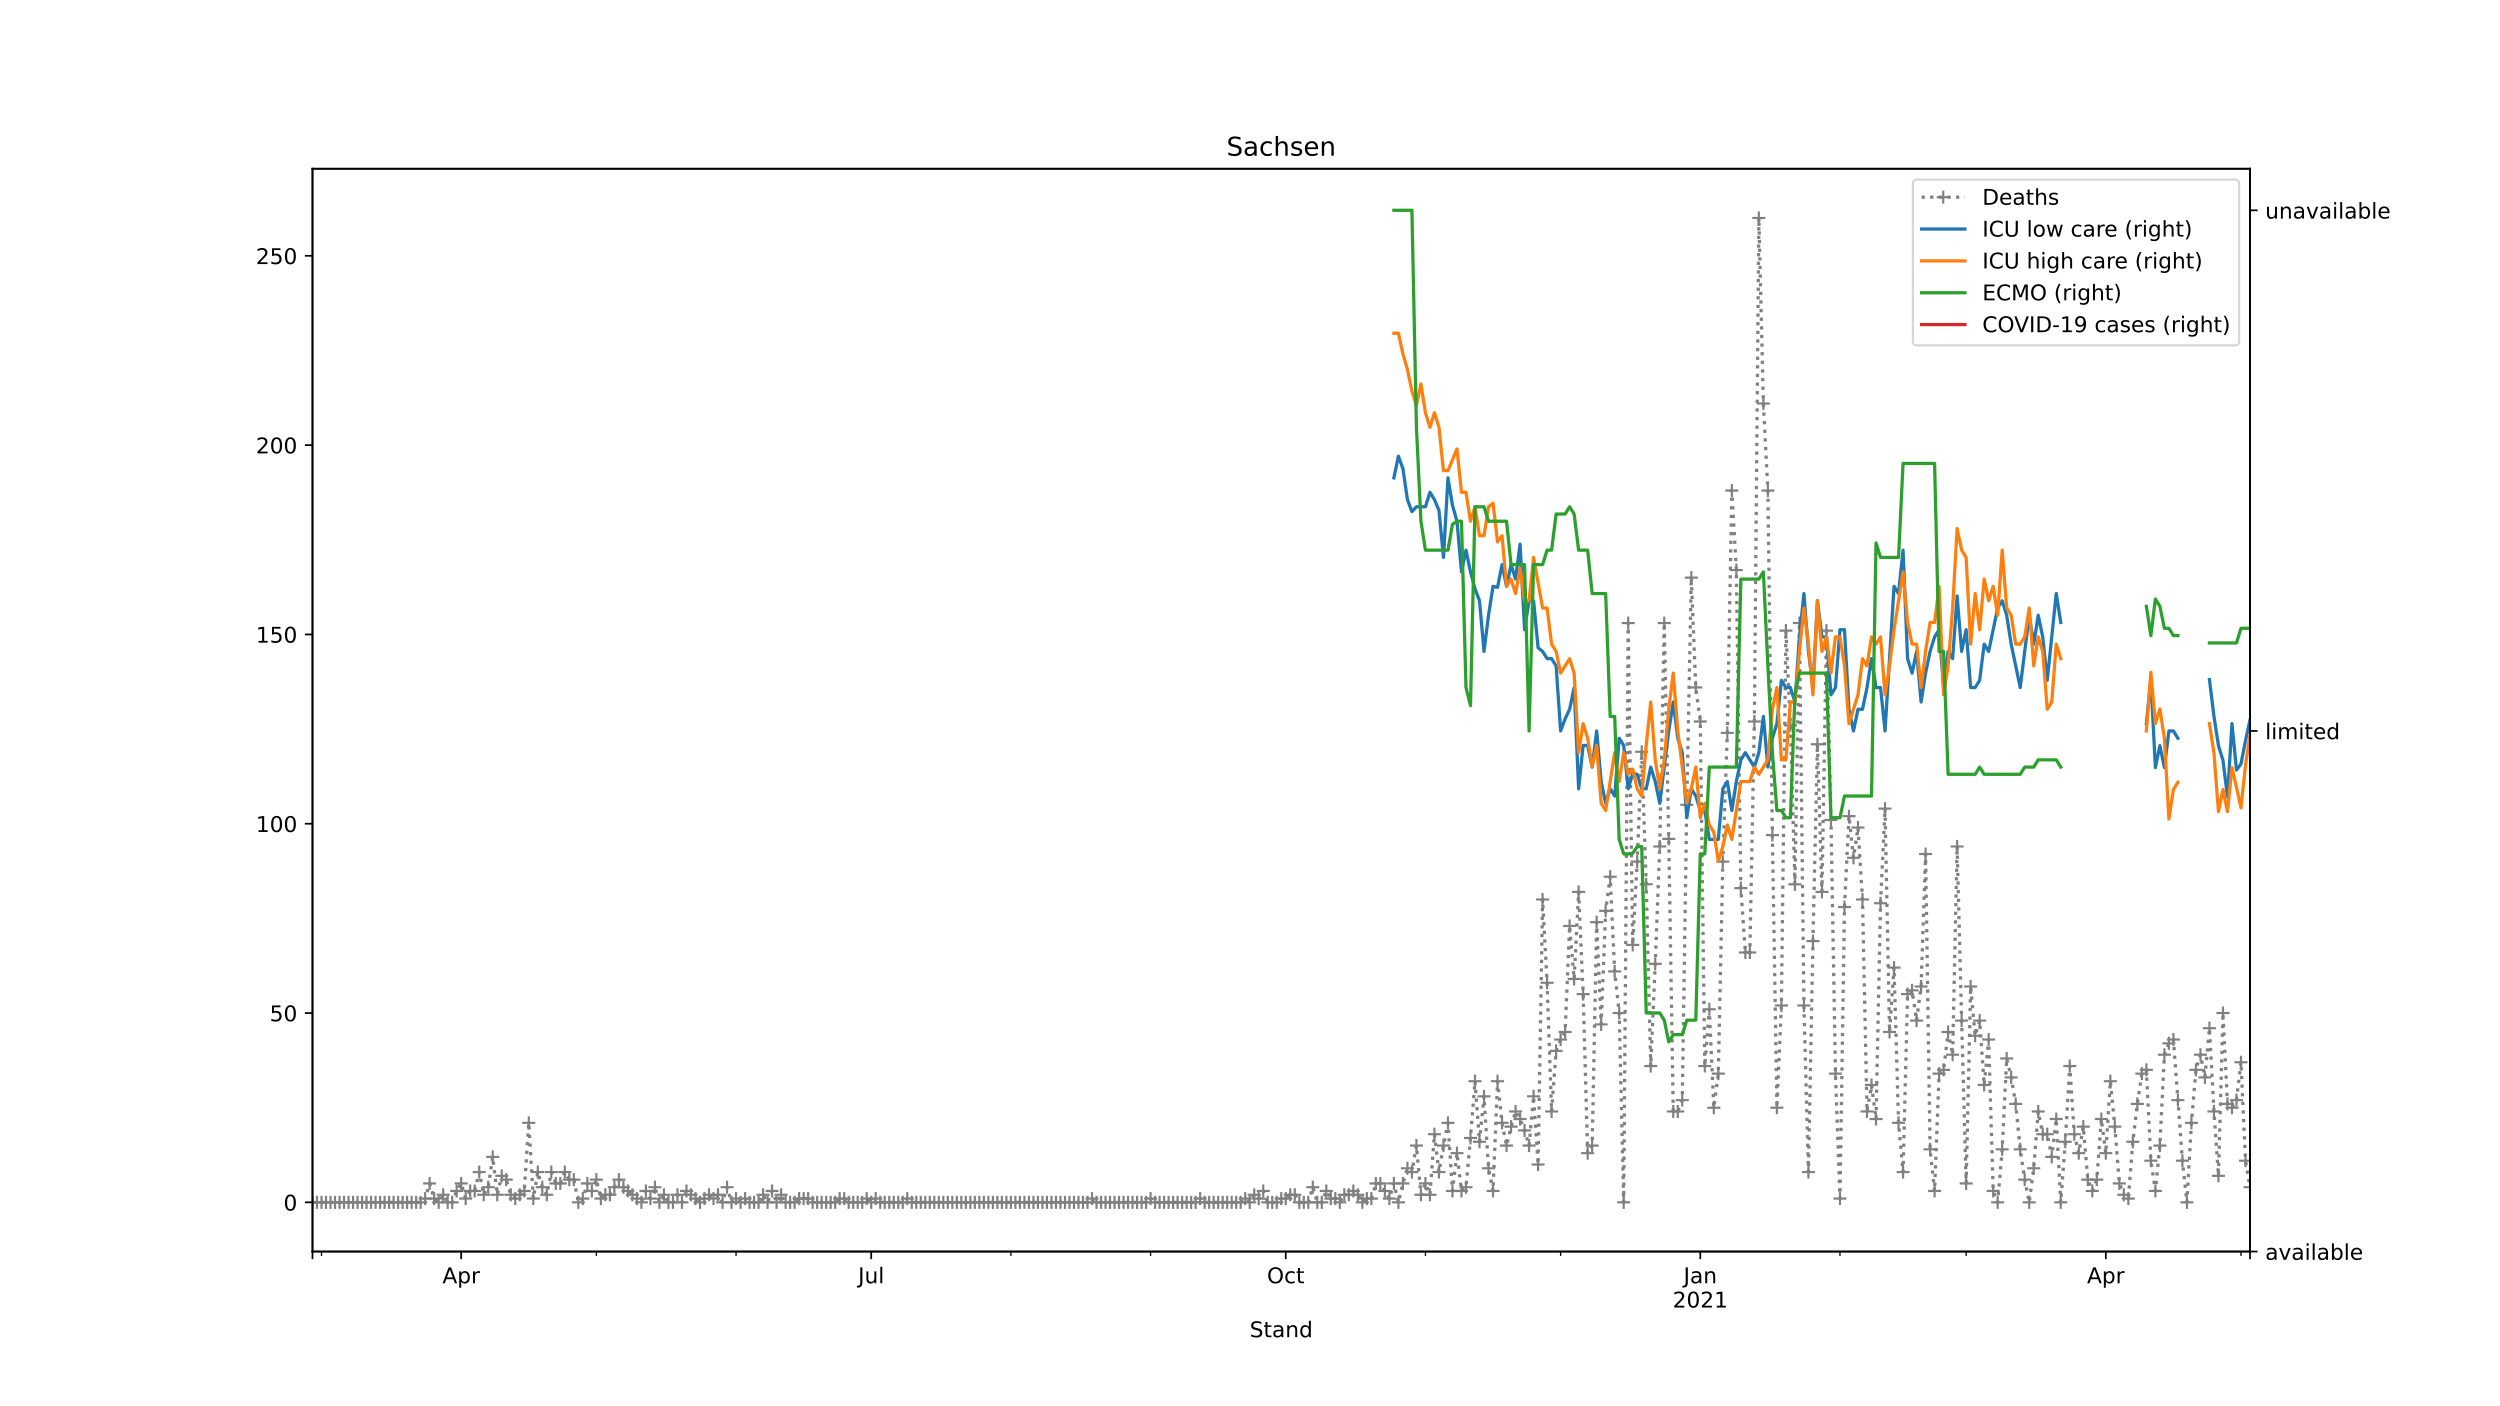 <?xml version="1.0" encoding="utf-8" standalone="no"?>
<!DOCTYPE svg PUBLIC "-//W3C//DTD SVG 1.1//EN"
  "http://www.w3.org/Graphics/SVG/1.1/DTD/svg11.dtd">
<!-- Created with matplotlib (https://matplotlib.org/) -->
<svg height="648pt" version="1.1" viewBox="0 0 1152 648" width="1152pt" xmlns="http://www.w3.org/2000/svg" xmlns:xlink="http://www.w3.org/1999/xlink">
 <defs>
  <style type="text/css">
*{stroke-linecap:butt;stroke-linejoin:round;}
  </style>
 </defs>
 <g id="figure_1">
  <g id="patch_1">
   <path d="M 0 648 
L 1152 648 
L 1152 0 
L 0 0 
z
" style="fill:#ffffff;"/>
  </g>
  <g id="axes_1">
   <g id="patch_2">
    <path d="M 144 576.72 
L 1036.8 576.72 
L 1036.8 77.76 
L 144 77.76 
z
" style="fill:#ffffff;"/>
   </g>
   <g id="matplotlib.axis_1">
    <g id="xtick_1">
     <g id="line2d_1">
      <defs>
       <path d="M 0 0 
L 0 3.5 
" id="m095232ae08" style="stroke:#000000;stroke-width:0.8;"/>
      </defs>
      <g>
       <use style="stroke:#000000;stroke-width:0.8;" x="144" xlink:href="#m095232ae08" y="576.72"/>
      </g>
     </g>
    </g>
    <g id="xtick_2">
     <g id="line2d_2">
      <g>
       <use style="stroke:#000000;stroke-width:0.8;" x="212.517" xlink:href="#m095232ae08" y="576.72"/>
      </g>
     </g>
     <g id="text_1">
      <!-- Apr -->
      <defs>
       <path d="M 34.188 63.188 
L 20.797 26.906 
L 47.609 26.906 
z
M 28.609 72.906 
L 39.797 72.906 
L 67.578 0 
L 57.328 0 
L 50.688 18.703 
L 17.828 18.703 
L 11.188 0 
L 0.781 0 
z
" id="DejaVuSans-65"/>
       <path d="M 18.109 8.203 
L 18.109 -20.797 
L 9.078 -20.797 
L 9.078 54.688 
L 18.109 54.688 
L 18.109 46.391 
Q 20.953 51.266 25.266 53.625 
Q 29.594 56 35.594 56 
Q 45.562 56 51.781 48.094 
Q 58.016 40.188 58.016 27.297 
Q 58.016 14.406 51.781 6.484 
Q 45.562 -1.422 35.594 -1.422 
Q 29.594 -1.422 25.266 0.953 
Q 20.953 3.328 18.109 8.203 
z
M 48.688 27.297 
Q 48.688 37.203 44.609 42.844 
Q 40.531 48.484 33.406 48.484 
Q 26.266 48.484 22.188 42.844 
Q 18.109 37.203 18.109 27.297 
Q 18.109 17.391 22.188 11.75 
Q 26.266 6.109 33.406 6.109 
Q 40.531 6.109 44.609 11.75 
Q 48.688 17.391 48.688 27.297 
z
" id="DejaVuSans-112"/>
       <path d="M 41.109 46.297 
Q 39.594 47.172 37.812 47.578 
Q 36.031 48 33.891 48 
Q 26.266 48 22.188 43.047 
Q 18.109 38.094 18.109 28.812 
L 18.109 0 
L 9.078 0 
L 9.078 54.688 
L 18.109 54.688 
L 18.109 46.188 
Q 20.953 51.172 25.484 53.578 
Q 30.031 56 36.531 56 
Q 37.453 56 38.578 55.875 
Q 39.703 55.766 41.062 55.516 
z
" id="DejaVuSans-114"/>
      </defs>
      <g transform="translate(203.867 591.318)scale(0.1 -0.1)">
       <use xlink:href="#DejaVuSans-65"/>
       <use x="68.408" xlink:href="#DejaVuSans-112"/>
       <use x="131.885" xlink:href="#DejaVuSans-114"/>
      </g>
     </g>
    </g>
    <g id="xtick_3">
     <g id="line2d_3">
      <g>
       <use style="stroke:#000000;stroke-width:0.8;" x="401.459" xlink:href="#m095232ae08" y="576.72"/>
      </g>
     </g>
     <g id="text_2">
      <!-- Jul -->
      <defs>
       <path d="M 9.812 72.906 
L 19.672 72.906 
L 19.672 5.078 
Q 19.672 -8.109 14.672 -14.062 
Q 9.672 -20.016 -1.422 -20.016 
L -5.172 -20.016 
L -5.172 -11.719 
L -2.094 -11.719 
Q 4.438 -11.719 7.125 -8.047 
Q 9.812 -4.391 9.812 5.078 
z
" id="DejaVuSans-74"/>
       <path d="M 8.5 21.578 
L 8.5 54.688 
L 17.484 54.688 
L 17.484 21.922 
Q 17.484 14.156 20.5 10.266 
Q 23.531 6.391 29.594 6.391 
Q 36.859 6.391 41.078 11.031 
Q 45.312 15.672 45.312 23.688 
L 45.312 54.688 
L 54.297 54.688 
L 54.297 0 
L 45.312 0 
L 45.312 8.406 
Q 42.047 3.422 37.719 1 
Q 33.406 -1.422 27.688 -1.422 
Q 18.266 -1.422 13.375 4.438 
Q 8.5 10.297 8.5 21.578 
z
M 31.109 56 
z
" id="DejaVuSans-117"/>
       <path d="M 9.422 75.984 
L 18.406 75.984 
L 18.406 0 
L 9.422 0 
z
" id="DejaVuSans-108"/>
      </defs>
      <g transform="translate(395.426 591.318)scale(0.1 -0.1)">
       <use xlink:href="#DejaVuSans-74"/>
       <use x="29.492" xlink:href="#DejaVuSans-117"/>
       <use x="92.871" xlink:href="#DejaVuSans-108"/>
      </g>
     </g>
    </g>
    <g id="xtick_4">
     <g id="line2d_4">
      <g>
       <use style="stroke:#000000;stroke-width:0.8;" x="592.476" xlink:href="#m095232ae08" y="576.72"/>
      </g>
     </g>
     <g id="text_3">
      <!-- Oct -->
      <defs>
       <path d="M 39.406 66.219 
Q 28.656 66.219 22.328 58.203 
Q 16.016 50.203 16.016 36.375 
Q 16.016 22.609 22.328 14.594 
Q 28.656 6.594 39.406 6.594 
Q 50.141 6.594 56.422 14.594 
Q 62.703 22.609 62.703 36.375 
Q 62.703 50.203 56.422 58.203 
Q 50.141 66.219 39.406 66.219 
z
M 39.406 74.219 
Q 54.734 74.219 63.906 63.938 
Q 73.094 53.656 73.094 36.375 
Q 73.094 19.141 63.906 8.859 
Q 54.734 -1.422 39.406 -1.422 
Q 24.031 -1.422 14.812 8.828 
Q 5.609 19.094 5.609 36.375 
Q 5.609 53.656 14.812 63.938 
Q 24.031 74.219 39.406 74.219 
z
" id="DejaVuSans-79"/>
       <path d="M 48.781 52.594 
L 48.781 44.188 
Q 44.969 46.297 41.141 47.344 
Q 37.312 48.391 33.406 48.391 
Q 24.656 48.391 19.812 42.844 
Q 14.984 37.312 14.984 27.297 
Q 14.984 17.281 19.812 11.734 
Q 24.656 6.203 33.406 6.203 
Q 37.312 6.203 41.141 7.25 
Q 44.969 8.297 48.781 10.406 
L 48.781 2.094 
Q 45.016 0.344 40.984 -0.531 
Q 36.969 -1.422 32.422 -1.422 
Q 20.062 -1.422 12.781 6.344 
Q 5.516 14.109 5.516 27.297 
Q 5.516 40.672 12.859 48.328 
Q 20.219 56 33.016 56 
Q 37.156 56 41.109 55.141 
Q 45.062 54.297 48.781 52.594 
z
" id="DejaVuSans-99"/>
       <path d="M 18.312 70.219 
L 18.312 54.688 
L 36.812 54.688 
L 36.812 47.703 
L 18.312 47.703 
L 18.312 18.016 
Q 18.312 11.328 20.141 9.422 
Q 21.969 7.516 27.594 7.516 
L 36.812 7.516 
L 36.812 0 
L 27.594 0 
Q 17.188 0 13.234 3.875 
Q 9.281 7.766 9.281 18.016 
L 9.281 47.703 
L 2.688 47.703 
L 2.688 54.688 
L 9.281 54.688 
L 9.281 70.219 
z
" id="DejaVuSans-116"/>
      </defs>
      <g transform="translate(583.831 591.318)scale(0.1 -0.1)">
       <use xlink:href="#DejaVuSans-79"/>
       <use x="78.711" xlink:href="#DejaVuSans-99"/>
       <use x="133.691" xlink:href="#DejaVuSans-116"/>
      </g>
     </g>
    </g>
    <g id="xtick_5">
     <g id="line2d_5">
      <g>
       <use style="stroke:#000000;stroke-width:0.8;" x="783.494" xlink:href="#m095232ae08" y="576.72"/>
      </g>
     </g>
     <g id="text_4">
      <!-- Jan -->
      <defs>
       <path d="M 34.281 27.484 
Q 23.391 27.484 19.188 25 
Q 14.984 22.516 14.984 16.5 
Q 14.984 11.719 18.141 8.906 
Q 21.297 6.109 26.703 6.109 
Q 34.188 6.109 38.703 11.406 
Q 43.219 16.703 43.219 25.484 
L 43.219 27.484 
z
M 52.203 31.203 
L 52.203 0 
L 43.219 0 
L 43.219 8.297 
Q 40.141 3.328 35.547 0.953 
Q 30.953 -1.422 24.312 -1.422 
Q 15.922 -1.422 10.953 3.297 
Q 6 8.016 6 15.922 
Q 6 25.141 12.172 29.828 
Q 18.359 34.516 30.609 34.516 
L 43.219 34.516 
L 43.219 35.406 
Q 43.219 41.609 39.141 45 
Q 35.062 48.391 27.688 48.391 
Q 23 48.391 18.547 47.266 
Q 14.109 46.141 10.016 43.891 
L 10.016 52.203 
Q 14.938 54.109 19.578 55.047 
Q 24.219 56 28.609 56 
Q 40.484 56 46.344 49.844 
Q 52.203 43.703 52.203 31.203 
z
" id="DejaVuSans-97"/>
       <path d="M 54.891 33.016 
L 54.891 0 
L 45.906 0 
L 45.906 32.719 
Q 45.906 40.484 42.875 44.328 
Q 39.844 48.188 33.797 48.188 
Q 26.516 48.188 22.312 43.547 
Q 18.109 38.922 18.109 30.906 
L 18.109 0 
L 9.078 0 
L 9.078 54.688 
L 18.109 54.688 
L 18.109 46.188 
Q 21.344 51.125 25.703 53.562 
Q 30.078 56 35.797 56 
Q 45.219 56 50.047 50.172 
Q 54.891 44.344 54.891 33.016 
z
" id="DejaVuSans-110"/>
      </defs>
      <g transform="translate(775.786 591.318)scale(0.1 -0.1)">
       <use xlink:href="#DejaVuSans-74"/>
       <use x="29.492" xlink:href="#DejaVuSans-97"/>
       <use x="90.771" xlink:href="#DejaVuSans-110"/>
      </g>
      <!-- 2021 -->
      <defs>
       <path d="M 19.188 8.297 
L 53.609 8.297 
L 53.609 0 
L 7.328 0 
L 7.328 8.297 
Q 12.938 14.109 22.625 23.891 
Q 32.328 33.688 34.812 36.531 
Q 39.547 41.844 41.422 45.531 
Q 43.312 49.219 43.312 52.781 
Q 43.312 58.594 39.234 62.25 
Q 35.156 65.922 28.609 65.922 
Q 23.969 65.922 18.812 64.312 
Q 13.672 62.703 7.812 59.422 
L 7.812 69.391 
Q 13.766 71.781 18.938 73 
Q 24.125 74.219 28.422 74.219 
Q 39.75 74.219 46.484 68.547 
Q 53.219 62.891 53.219 53.422 
Q 53.219 48.922 51.531 44.891 
Q 49.859 40.875 45.406 35.406 
Q 44.188 33.984 37.641 27.219 
Q 31.109 20.453 19.188 8.297 
z
" id="DejaVuSans-50"/>
       <path d="M 31.781 66.406 
Q 24.172 66.406 20.328 58.906 
Q 16.5 51.422 16.5 36.375 
Q 16.5 21.391 20.328 13.891 
Q 24.172 6.391 31.781 6.391 
Q 39.453 6.391 43.281 13.891 
Q 47.125 21.391 47.125 36.375 
Q 47.125 51.422 43.281 58.906 
Q 39.453 66.406 31.781 66.406 
z
M 31.781 74.219 
Q 44.047 74.219 50.516 64.516 
Q 56.984 54.828 56.984 36.375 
Q 56.984 17.969 50.516 8.266 
Q 44.047 -1.422 31.781 -1.422 
Q 19.531 -1.422 13.062 8.266 
Q 6.594 17.969 6.594 36.375 
Q 6.594 54.828 13.062 64.516 
Q 19.531 74.219 31.781 74.219 
z
" id="DejaVuSans-48"/>
       <path d="M 12.406 8.297 
L 28.516 8.297 
L 28.516 63.922 
L 10.984 60.406 
L 10.984 69.391 
L 28.422 72.906 
L 38.281 72.906 
L 38.281 8.297 
L 54.391 8.297 
L 54.391 0 
L 12.406 0 
z
" id="DejaVuSans-49"/>
      </defs>
      <g transform="translate(770.769 602.516)scale(0.1 -0.1)">
       <use xlink:href="#DejaVuSans-50"/>
       <use x="63.623" xlink:href="#DejaVuSans-48"/>
       <use x="127.246" xlink:href="#DejaVuSans-50"/>
       <use x="190.869" xlink:href="#DejaVuSans-49"/>
      </g>
     </g>
    </g>
    <g id="xtick_6">
     <g id="line2d_6">
      <g>
       <use style="stroke:#000000;stroke-width:0.8;" x="970.359" xlink:href="#m095232ae08" y="576.72"/>
      </g>
     </g>
     <g id="text_5">
      <!-- Apr -->
      <g transform="translate(961.709 591.318)scale(0.1 -0.1)">
       <use xlink:href="#DejaVuSans-65"/>
       <use x="68.408" xlink:href="#DejaVuSans-112"/>
       <use x="131.885" xlink:href="#DejaVuSans-114"/>
      </g>
     </g>
    </g>
    <g id="xtick_7">
     <g id="line2d_7">
      <g>
       <use style="stroke:#000000;stroke-width:0.8;" x="1036.8" xlink:href="#m095232ae08" y="576.72"/>
      </g>
     </g>
    </g>
    <g id="xtick_8">
     <g id="line2d_8">
      <defs>
       <path d="M 0 0 
L 0 2 
" id="m261c3c63be" style="stroke:#000000;stroke-width:0.6;"/>
      </defs>
      <g>
       <use style="stroke:#000000;stroke-width:0.6;" x="148.153" xlink:href="#m261c3c63be" y="576.72"/>
      </g>
     </g>
    </g>
    <g id="xtick_9">
     <g id="line2d_9">
      <g>
       <use style="stroke:#000000;stroke-width:0.6;" x="274.806" xlink:href="#m261c3c63be" y="576.72"/>
      </g>
     </g>
    </g>
    <g id="xtick_10">
     <g id="line2d_10">
      <g>
       <use style="stroke:#000000;stroke-width:0.6;" x="339.17" xlink:href="#m261c3c63be" y="576.72"/>
      </g>
     </g>
    </g>
    <g id="xtick_11">
     <g id="line2d_11">
      <g>
       <use style="stroke:#000000;stroke-width:0.6;" x="465.823" xlink:href="#m261c3c63be" y="576.72"/>
      </g>
     </g>
    </g>
    <g id="xtick_12">
     <g id="line2d_12">
      <g>
       <use style="stroke:#000000;stroke-width:0.6;" x="530.188" xlink:href="#m261c3c63be" y="576.72"/>
      </g>
     </g>
    </g>
    <g id="xtick_13">
     <g id="line2d_13">
      <g>
       <use style="stroke:#000000;stroke-width:0.6;" x="656.841" xlink:href="#m261c3c63be" y="576.72"/>
      </g>
     </g>
    </g>
    <g id="xtick_14">
     <g id="line2d_14">
      <g>
       <use style="stroke:#000000;stroke-width:0.6;" x="719.129" xlink:href="#m261c3c63be" y="576.72"/>
      </g>
     </g>
    </g>
    <g id="xtick_15">
     <g id="line2d_15">
      <g>
       <use style="stroke:#000000;stroke-width:0.6;" x="847.859" xlink:href="#m261c3c63be" y="576.72"/>
      </g>
     </g>
    </g>
    <g id="xtick_16">
     <g id="line2d_16">
      <g>
       <use style="stroke:#000000;stroke-width:0.6;" x="905.994" xlink:href="#m261c3c63be" y="576.72"/>
      </g>
     </g>
    </g>
    <g id="xtick_17">
     <g id="line2d_17">
      <g>
       <use style="stroke:#000000;stroke-width:0.6;" x="1032.647" xlink:href="#m261c3c63be" y="576.72"/>
      </g>
     </g>
    </g>
    <g id="text_6">
     <!-- Stand -->
     <defs>
      <path d="M 53.516 70.516 
L 53.516 60.891 
Q 47.906 63.578 42.922 64.891 
Q 37.938 66.219 33.297 66.219 
Q 25.25 66.219 20.875 63.094 
Q 16.5 59.969 16.5 54.203 
Q 16.5 49.359 19.406 46.891 
Q 22.312 44.438 30.422 42.922 
L 36.375 41.703 
Q 47.406 39.594 52.656 34.297 
Q 57.906 29 57.906 20.125 
Q 57.906 9.516 50.797 4.047 
Q 43.703 -1.422 29.984 -1.422 
Q 24.812 -1.422 18.969 -0.25 
Q 13.141 0.922 6.891 3.219 
L 6.891 13.375 
Q 12.891 10.016 18.656 8.297 
Q 24.422 6.594 29.984 6.594 
Q 38.422 6.594 43.016 9.906 
Q 47.609 13.234 47.609 19.391 
Q 47.609 24.75 44.312 27.781 
Q 41.016 30.812 33.5 32.328 
L 27.484 33.5 
Q 16.453 35.688 11.516 40.375 
Q 6.594 45.062 6.594 53.422 
Q 6.594 63.094 13.406 68.656 
Q 20.219 74.219 32.172 74.219 
Q 37.312 74.219 42.625 73.281 
Q 47.953 72.359 53.516 70.516 
z
" id="DejaVuSans-83"/>
      <path d="M 45.406 46.391 
L 45.406 75.984 
L 54.391 75.984 
L 54.391 0 
L 45.406 0 
L 45.406 8.203 
Q 42.578 3.328 38.25 0.953 
Q 33.938 -1.422 27.875 -1.422 
Q 17.969 -1.422 11.734 6.484 
Q 5.516 14.406 5.516 27.297 
Q 5.516 40.188 11.734 48.094 
Q 17.969 56 27.875 56 
Q 33.938 56 38.25 53.625 
Q 42.578 51.266 45.406 46.391 
z
M 14.797 27.297 
Q 14.797 17.391 18.875 11.75 
Q 22.953 6.109 30.078 6.109 
Q 37.203 6.109 41.297 11.75 
Q 45.406 17.391 45.406 27.297 
Q 45.406 37.203 41.297 42.844 
Q 37.203 48.484 30.078 48.484 
Q 22.953 48.484 18.875 42.844 
Q 14.797 37.203 14.797 27.297 
z
" id="DejaVuSans-100"/>
     </defs>
     <g transform="translate(575.859 616.194)scale(0.1 -0.1)">
      <use xlink:href="#DejaVuSans-83"/>
      <use x="63.477" xlink:href="#DejaVuSans-116"/>
      <use x="102.686" xlink:href="#DejaVuSans-97"/>
      <use x="163.965" xlink:href="#DejaVuSans-110"/>
      <use x="227.344" xlink:href="#DejaVuSans-100"/>
     </g>
    </g>
   </g>
   <g id="matplotlib.axis_2">
    <g id="ytick_1">
     <g id="line2d_18">
      <defs>
       <path d="M 0 0 
L -3.5 0 
" id="me7bd556b3d" style="stroke:#000000;stroke-width:0.8;"/>
      </defs>
      <g>
       <use style="stroke:#000000;stroke-width:0.8;" x="144" xlink:href="#me7bd556b3d" y="554.04"/>
      </g>
     </g>
     <g id="text_7">
      <!-- 0 -->
      <g transform="translate(130.637 557.839)scale(0.1 -0.1)">
       <use xlink:href="#DejaVuSans-48"/>
      </g>
     </g>
    </g>
    <g id="ytick_2">
     <g id="line2d_19">
      <g>
       <use style="stroke:#000000;stroke-width:0.8;" x="144" xlink:href="#me7bd556b3d" y="466.809"/>
      </g>
     </g>
     <g id="text_8">
      <!-- 50 -->
      <defs>
       <path d="M 10.797 72.906 
L 49.516 72.906 
L 49.516 64.594 
L 19.828 64.594 
L 19.828 46.734 
Q 21.969 47.469 24.109 47.828 
Q 26.266 48.188 28.422 48.188 
Q 40.625 48.188 47.75 41.5 
Q 54.891 34.812 54.891 23.391 
Q 54.891 11.625 47.562 5.094 
Q 40.234 -1.422 26.906 -1.422 
Q 22.312 -1.422 17.547 -0.641 
Q 12.797 0.141 7.719 1.703 
L 7.719 11.625 
Q 12.109 9.234 16.797 8.062 
Q 21.484 6.891 26.703 6.891 
Q 35.156 6.891 40.078 11.328 
Q 45.016 15.766 45.016 23.391 
Q 45.016 31 40.078 35.438 
Q 35.156 39.891 26.703 39.891 
Q 22.75 39.891 18.812 39.016 
Q 14.891 38.141 10.797 36.281 
z
" id="DejaVuSans-53"/>
      </defs>
      <g transform="translate(124.275 470.608)scale(0.1 -0.1)">
       <use xlink:href="#DejaVuSans-53"/>
       <use x="63.623" xlink:href="#DejaVuSans-48"/>
      </g>
     </g>
    </g>
    <g id="ytick_3">
     <g id="line2d_20">
      <g>
       <use style="stroke:#000000;stroke-width:0.8;" x="144" xlink:href="#me7bd556b3d" y="379.578"/>
      </g>
     </g>
     <g id="text_9">
      <!-- 100 -->
      <g transform="translate(117.912 383.378)scale(0.1 -0.1)">
       <use xlink:href="#DejaVuSans-49"/>
       <use x="63.623" xlink:href="#DejaVuSans-48"/>
       <use x="127.246" xlink:href="#DejaVuSans-48"/>
      </g>
     </g>
    </g>
    <g id="ytick_4">
     <g id="line2d_21">
      <g>
       <use style="stroke:#000000;stroke-width:0.8;" x="144" xlink:href="#me7bd556b3d" y="292.348"/>
      </g>
     </g>
     <g id="text_10">
      <!-- 150 -->
      <g transform="translate(117.912 296.147)scale(0.1 -0.1)">
       <use xlink:href="#DejaVuSans-49"/>
       <use x="63.623" xlink:href="#DejaVuSans-53"/>
       <use x="127.246" xlink:href="#DejaVuSans-48"/>
      </g>
     </g>
    </g>
    <g id="ytick_5">
     <g id="line2d_22">
      <g>
       <use style="stroke:#000000;stroke-width:0.8;" x="144" xlink:href="#me7bd556b3d" y="205.117"/>
      </g>
     </g>
     <g id="text_11">
      <!-- 200 -->
      <g transform="translate(117.912 208.916)scale(0.1 -0.1)">
       <use xlink:href="#DejaVuSans-50"/>
       <use x="63.623" xlink:href="#DejaVuSans-48"/>
       <use x="127.246" xlink:href="#DejaVuSans-48"/>
      </g>
     </g>
    </g>
    <g id="ytick_6">
     <g id="line2d_23">
      <g>
       <use style="stroke:#000000;stroke-width:0.8;" x="144" xlink:href="#me7bd556b3d" y="117.886"/>
      </g>
     </g>
     <g id="text_12">
      <!-- 250 -->
      <g transform="translate(117.912 121.685)scale(0.1 -0.1)">
       <use xlink:href="#DejaVuSans-50"/>
       <use x="63.623" xlink:href="#DejaVuSans-53"/>
       <use x="127.246" xlink:href="#DejaVuSans-48"/>
      </g>
     </g>
    </g>
   </g>
   <g id="line2d_24">
    <path clip-path="url(#p26eaccc421)" d="M 144 554.04 
L 193.831 554.04 
L 195.907 552.295 
L 197.983 545.317 
L 200.06 552.295 
L 202.136 554.04 
L 204.212 550.551 
L 206.288 554.04 
L 208.365 554.04 
L 210.441 548.806 
L 212.517 545.317 
L 214.593 552.295 
L 216.67 548.806 
L 218.746 548.806 
L 220.822 540.083 
L 222.899 550.551 
L 224.975 547.062 
L 227.051 533.105 
L 229.127 550.551 
L 231.204 541.828 
L 233.28 543.572 
L 235.356 550.551 
L 237.433 552.295 
L 241.585 548.806 
L 243.661 517.403 
L 245.738 552.295 
L 247.814 540.083 
L 249.89 547.062 
L 251.967 550.551 
L 254.043 540.083 
L 256.119 545.317 
L 258.195 545.317 
L 260.272 540.083 
L 262.348 543.572 
L 264.424 543.572 
L 266.5 554.04 
L 268.577 552.295 
L 270.653 545.317 
L 272.729 548.806 
L 274.806 543.572 
L 276.882 552.295 
L 278.958 550.551 
L 281.034 550.551 
L 285.187 543.572 
L 287.263 547.062 
L 295.568 554.04 
L 297.645 548.806 
L 299.721 552.295 
L 301.797 547.062 
L 303.873 554.04 
L 305.95 550.551 
L 308.026 554.04 
L 310.102 554.04 
L 312.179 550.551 
L 314.255 554.04 
L 316.331 548.806 
L 322.56 554.04 
L 326.713 550.551 
L 328.789 552.295 
L 330.865 550.551 
L 332.941 554.04 
L 335.018 547.062 
L 337.094 554.04 
L 339.17 552.295 
L 341.247 554.04 
L 343.323 552.295 
L 345.399 554.04 
L 349.552 554.04 
L 351.628 550.551 
L 353.704 554.04 
L 355.78 548.806 
L 357.857 554.04 
L 359.933 550.551 
L 362.009 554.04 
L 366.162 554.04 
L 368.238 552.295 
L 372.391 552.295 
L 374.467 554.04 
L 384.848 554.04 
L 386.925 552.295 
L 389.001 552.295 
L 391.077 554.04 
L 397.306 554.04 
L 399.382 552.295 
L 401.459 554.04 
L 403.535 552.295 
L 405.611 554.04 
L 415.993 554.04 
L 418.069 552.295 
L 420.145 554.04 
L 501.12 554.04 
L 503.196 552.295 
L 505.273 554.04 
L 528.112 554.04 
L 530.188 552.295 
L 532.264 554.04 
L 550.951 554.04 
L 553.027 552.295 
L 555.103 554.04 
L 571.713 554.04 
L 573.79 552.295 
L 575.866 554.04 
L 577.942 550.551 
L 580.019 552.295 
L 582.095 548.806 
L 584.171 554.04 
L 588.324 554.04 
L 590.4 552.295 
L 592.476 552.295 
L 594.553 550.551 
L 596.629 550.551 
L 598.705 554.04 
L 602.858 554.04 
L 604.934 547.062 
L 607.01 554.04 
L 609.087 554.04 
L 611.163 548.806 
L 613.239 552.295 
L 615.315 552.295 
L 617.392 554.04 
L 619.468 550.551 
L 621.544 550.551 
L 623.62 548.806 
L 625.697 550.551 
L 627.773 554.04 
L 629.849 552.295 
L 631.926 552.295 
L 634.002 545.317 
L 636.078 545.317 
L 640.231 552.295 
L 642.307 545.317 
L 644.383 554.04 
L 646.46 545.317 
L 648.536 538.338 
L 650.612 540.083 
L 652.688 527.871 
L 654.765 550.551 
L 656.841 545.317 
L 658.917 550.551 
L 660.993 522.637 
L 663.07 540.083 
L 665.146 527.871 
L 667.222 517.403 
L 669.299 548.806 
L 671.375 531.36 
L 673.451 548.806 
L 675.527 547.062 
L 677.604 524.382 
L 679.68 498.212 
L 681.756 526.126 
L 683.833 505.191 
L 685.909 538.338 
L 687.985 548.806 
L 690.061 498.212 
L 692.138 517.403 
L 694.214 527.871 
L 696.29 519.148 
L 698.367 512.169 
L 700.443 515.658 
L 702.519 520.892 
L 704.595 527.871 
L 706.672 505.191 
L 708.748 536.594 
L 710.824 414.471 
L 712.9 452.852 
L 714.977 512.169 
L 717.053 484.255 
L 719.129 479.022 
L 721.206 475.532 
L 723.282 426.683 
L 725.358 451.108 
L 727.434 410.982 
L 729.511 458.086 
L 731.587 531.36 
L 733.663 527.871 
L 735.74 424.938 
L 737.816 472.043 
L 739.892 419.705 
L 741.968 404.003 
L 744.045 447.618 
L 746.121 466.809 
L 748.197 554.04 
L 750.273 287.114 
L 752.35 435.406 
L 754.426 397.025 
L 756.502 346.431 
L 758.579 407.492 
L 760.655 491.234 
L 762.731 444.129 
L 764.807 390.046 
L 766.884 287.114 
L 768.96 386.557 
L 771.036 512.169 
L 773.113 512.169 
L 775.189 506.935 
L 777.265 370.855 
L 779.341 266.178 
L 781.418 316.772 
L 783.494 332.474 
L 785.57 491.234 
L 787.647 465.065 
L 789.723 510.425 
L 791.799 494.723 
L 793.875 397.025 
L 795.952 337.708 
L 798.028 226.052 
L 800.104 262.689 
L 802.18 409.237 
L 804.257 438.895 
L 806.333 438.895 
L 808.409 332.474 
L 810.486 100.44 
L 812.562 185.926 
L 814.638 226.052 
L 816.714 384.812 
L 818.791 510.425 
L 820.867 463.32 
L 822.943 290.603 
L 825.02 334.218 
L 827.096 407.492 
L 829.172 287.114 
L 831.248 463.32 
L 833.325 540.083 
L 835.401 433.662 
L 837.477 342.942 
L 839.553 410.982 
L 841.63 290.603 
L 843.706 377.834 
L 845.782 494.723 
L 847.859 552.295 
L 849.935 417.96 
L 852.011 376.089 
L 854.087 395.28 
L 856.164 381.323 
L 858.24 414.471 
L 860.316 512.169 
L 862.393 499.957 
L 864.469 515.658 
L 866.545 416.215 
L 868.621 372.6 
L 870.698 475.532 
L 872.774 445.874 
L 874.85 517.403 
L 876.927 540.083 
L 879.003 458.086 
L 881.079 456.342 
L 883.155 470.298 
L 885.232 454.597 
L 887.308 393.535 
L 889.384 529.615 
L 891.46 548.806 
L 893.537 494.723 
L 895.613 492.978 
L 897.689 475.532 
L 899.766 486 
L 901.842 390.046 
L 903.918 470.298 
L 905.994 545.317 
L 908.071 454.597 
L 910.147 477.277 
L 912.223 470.298 
L 914.3 499.957 
L 916.376 479.022 
L 918.452 548.806 
L 920.528 554.04 
L 922.605 529.615 
L 924.681 487.745 
L 926.757 496.468 
L 928.833 508.68 
L 930.91 529.615 
L 932.986 543.572 
L 935.062 554.04 
L 937.139 538.338 
L 939.215 512.169 
L 941.291 522.637 
L 943.367 522.637 
L 945.444 533.105 
L 947.52 515.658 
L 949.596 554.04 
L 951.673 526.126 
L 953.749 491.234 
L 955.825 522.637 
L 957.901 531.36 
L 959.978 519.148 
L 962.054 543.572 
L 964.13 548.806 
L 966.207 543.572 
L 968.283 515.658 
L 970.359 531.36 
L 972.435 498.212 
L 974.512 519.148 
L 976.588 545.317 
L 978.664 550.551 
L 980.74 552.295 
L 982.817 526.126 
L 984.893 508.68 
L 986.969 494.723 
L 989.046 492.978 
L 991.122 534.849 
L 993.198 548.806 
L 995.274 527.871 
L 997.351 486 
L 999.427 480.766 
L 1001.503 479.022 
L 1005.656 534.849 
L 1007.732 554.04 
L 1009.808 517.403 
L 1011.885 492.978 
L 1013.961 486 
L 1016.037 496.468 
L 1018.113 473.788 
L 1020.19 512.169 
L 1022.266 541.828 
L 1024.342 466.809 
L 1026.419 508.68 
L 1028.495 510.425 
L 1030.571 506.935 
L 1032.647 489.489 
L 1034.724 534.849 
L 1036.8 547.062 
L 1036.8 547.062 
" style="fill:none;stroke:#808080;stroke-dasharray:1.5,2.475;stroke-dashoffset:0;stroke-width:1.5;"/>
    <defs>
     <path d="M -3 0 
L 3 0 
M 0 3 
L 0 -3 
" id="mf81f7f13d7" style="stroke:#808080;"/>
    </defs>
    <g clip-path="url(#p26eaccc421)">
     <use style="fill:#808080;stroke:#808080;" x="144" xlink:href="#mf81f7f13d7" y="554.04"/>
     <use style="fill:#808080;stroke:#808080;" x="146.076" xlink:href="#mf81f7f13d7" y="554.04"/>
     <use style="fill:#808080;stroke:#808080;" x="148.153" xlink:href="#mf81f7f13d7" y="554.04"/>
     <use style="fill:#808080;stroke:#808080;" x="150.229" xlink:href="#mf81f7f13d7" y="554.04"/>
     <use style="fill:#808080;stroke:#808080;" x="152.305" xlink:href="#mf81f7f13d7" y="554.04"/>
     <use style="fill:#808080;stroke:#808080;" x="154.381" xlink:href="#mf81f7f13d7" y="554.04"/>
     <use style="fill:#808080;stroke:#808080;" x="156.458" xlink:href="#mf81f7f13d7" y="554.04"/>
     <use style="fill:#808080;stroke:#808080;" x="158.534" xlink:href="#mf81f7f13d7" y="554.04"/>
     <use style="fill:#808080;stroke:#808080;" x="160.61" xlink:href="#mf81f7f13d7" y="554.04"/>
     <use style="fill:#808080;stroke:#808080;" x="162.687" xlink:href="#mf81f7f13d7" y="554.04"/>
     <use style="fill:#808080;stroke:#808080;" x="164.763" xlink:href="#mf81f7f13d7" y="554.04"/>
     <use style="fill:#808080;stroke:#808080;" x="166.839" xlink:href="#mf81f7f13d7" y="554.04"/>
     <use style="fill:#808080;stroke:#808080;" x="168.915" xlink:href="#mf81f7f13d7" y="554.04"/>
     <use style="fill:#808080;stroke:#808080;" x="170.992" xlink:href="#mf81f7f13d7" y="554.04"/>
     <use style="fill:#808080;stroke:#808080;" x="173.068" xlink:href="#mf81f7f13d7" y="554.04"/>
     <use style="fill:#808080;stroke:#808080;" x="175.144" xlink:href="#mf81f7f13d7" y="554.04"/>
     <use style="fill:#808080;stroke:#808080;" x="177.22" xlink:href="#mf81f7f13d7" y="554.04"/>
     <use style="fill:#808080;stroke:#808080;" x="179.297" xlink:href="#mf81f7f13d7" y="554.04"/>
     <use style="fill:#808080;stroke:#808080;" x="181.373" xlink:href="#mf81f7f13d7" y="554.04"/>
     <use style="fill:#808080;stroke:#808080;" x="183.449" xlink:href="#mf81f7f13d7" y="554.04"/>
     <use style="fill:#808080;stroke:#808080;" x="185.526" xlink:href="#mf81f7f13d7" y="554.04"/>
     <use style="fill:#808080;stroke:#808080;" x="187.602" xlink:href="#mf81f7f13d7" y="554.04"/>
     <use style="fill:#808080;stroke:#808080;" x="189.678" xlink:href="#mf81f7f13d7" y="554.04"/>
     <use style="fill:#808080;stroke:#808080;" x="191.754" xlink:href="#mf81f7f13d7" y="554.04"/>
     <use style="fill:#808080;stroke:#808080;" x="193.831" xlink:href="#mf81f7f13d7" y="554.04"/>
     <use style="fill:#808080;stroke:#808080;" x="195.907" xlink:href="#mf81f7f13d7" y="552.295"/>
     <use style="fill:#808080;stroke:#808080;" x="197.983" xlink:href="#mf81f7f13d7" y="545.317"/>
     <use style="fill:#808080;stroke:#808080;" x="200.06" xlink:href="#mf81f7f13d7" y="552.295"/>
     <use style="fill:#808080;stroke:#808080;" x="202.136" xlink:href="#mf81f7f13d7" y="554.04"/>
     <use style="fill:#808080;stroke:#808080;" x="204.212" xlink:href="#mf81f7f13d7" y="550.551"/>
     <use style="fill:#808080;stroke:#808080;" x="206.288" xlink:href="#mf81f7f13d7" y="554.04"/>
     <use style="fill:#808080;stroke:#808080;" x="208.365" xlink:href="#mf81f7f13d7" y="554.04"/>
     <use style="fill:#808080;stroke:#808080;" x="210.441" xlink:href="#mf81f7f13d7" y="548.806"/>
     <use style="fill:#808080;stroke:#808080;" x="212.517" xlink:href="#mf81f7f13d7" y="545.317"/>
     <use style="fill:#808080;stroke:#808080;" x="214.593" xlink:href="#mf81f7f13d7" y="552.295"/>
     <use style="fill:#808080;stroke:#808080;" x="216.67" xlink:href="#mf81f7f13d7" y="548.806"/>
     <use style="fill:#808080;stroke:#808080;" x="218.746" xlink:href="#mf81f7f13d7" y="548.806"/>
     <use style="fill:#808080;stroke:#808080;" x="220.822" xlink:href="#mf81f7f13d7" y="540.083"/>
     <use style="fill:#808080;stroke:#808080;" x="222.899" xlink:href="#mf81f7f13d7" y="550.551"/>
     <use style="fill:#808080;stroke:#808080;" x="224.975" xlink:href="#mf81f7f13d7" y="547.062"/>
     <use style="fill:#808080;stroke:#808080;" x="227.051" xlink:href="#mf81f7f13d7" y="533.105"/>
     <use style="fill:#808080;stroke:#808080;" x="229.127" xlink:href="#mf81f7f13d7" y="550.551"/>
     <use style="fill:#808080;stroke:#808080;" x="231.204" xlink:href="#mf81f7f13d7" y="541.828"/>
     <use style="fill:#808080;stroke:#808080;" x="233.28" xlink:href="#mf81f7f13d7" y="543.572"/>
     <use style="fill:#808080;stroke:#808080;" x="235.356" xlink:href="#mf81f7f13d7" y="550.551"/>
     <use style="fill:#808080;stroke:#808080;" x="237.433" xlink:href="#mf81f7f13d7" y="552.295"/>
     <use style="fill:#808080;stroke:#808080;" x="239.509" xlink:href="#mf81f7f13d7" y="550.551"/>
     <use style="fill:#808080;stroke:#808080;" x="241.585" xlink:href="#mf81f7f13d7" y="548.806"/>
     <use style="fill:#808080;stroke:#808080;" x="243.661" xlink:href="#mf81f7f13d7" y="517.403"/>
     <use style="fill:#808080;stroke:#808080;" x="245.738" xlink:href="#mf81f7f13d7" y="552.295"/>
     <use style="fill:#808080;stroke:#808080;" x="247.814" xlink:href="#mf81f7f13d7" y="540.083"/>
     <use style="fill:#808080;stroke:#808080;" x="249.89" xlink:href="#mf81f7f13d7" y="547.062"/>
     <use style="fill:#808080;stroke:#808080;" x="251.967" xlink:href="#mf81f7f13d7" y="550.551"/>
     <use style="fill:#808080;stroke:#808080;" x="254.043" xlink:href="#mf81f7f13d7" y="540.083"/>
     <use style="fill:#808080;stroke:#808080;" x="256.119" xlink:href="#mf81f7f13d7" y="545.317"/>
     <use style="fill:#808080;stroke:#808080;" x="258.195" xlink:href="#mf81f7f13d7" y="545.317"/>
     <use style="fill:#808080;stroke:#808080;" x="260.272" xlink:href="#mf81f7f13d7" y="540.083"/>
     <use style="fill:#808080;stroke:#808080;" x="262.348" xlink:href="#mf81f7f13d7" y="543.572"/>
     <use style="fill:#808080;stroke:#808080;" x="264.424" xlink:href="#mf81f7f13d7" y="543.572"/>
     <use style="fill:#808080;stroke:#808080;" x="266.5" xlink:href="#mf81f7f13d7" y="554.04"/>
     <use style="fill:#808080;stroke:#808080;" x="268.577" xlink:href="#mf81f7f13d7" y="552.295"/>
     <use style="fill:#808080;stroke:#808080;" x="270.653" xlink:href="#mf81f7f13d7" y="545.317"/>
     <use style="fill:#808080;stroke:#808080;" x="272.729" xlink:href="#mf81f7f13d7" y="548.806"/>
     <use style="fill:#808080;stroke:#808080;" x="274.806" xlink:href="#mf81f7f13d7" y="543.572"/>
     <use style="fill:#808080;stroke:#808080;" x="276.882" xlink:href="#mf81f7f13d7" y="552.295"/>
     <use style="fill:#808080;stroke:#808080;" x="278.958" xlink:href="#mf81f7f13d7" y="550.551"/>
     <use style="fill:#808080;stroke:#808080;" x="281.034" xlink:href="#mf81f7f13d7" y="550.551"/>
     <use style="fill:#808080;stroke:#808080;" x="283.111" xlink:href="#mf81f7f13d7" y="547.062"/>
     <use style="fill:#808080;stroke:#808080;" x="285.187" xlink:href="#mf81f7f13d7" y="543.572"/>
     <use style="fill:#808080;stroke:#808080;" x="287.263" xlink:href="#mf81f7f13d7" y="547.062"/>
     <use style="fill:#808080;stroke:#808080;" x="289.34" xlink:href="#mf81f7f13d7" y="548.806"/>
     <use style="fill:#808080;stroke:#808080;" x="291.416" xlink:href="#mf81f7f13d7" y="550.551"/>
     <use style="fill:#808080;stroke:#808080;" x="293.492" xlink:href="#mf81f7f13d7" y="552.295"/>
     <use style="fill:#808080;stroke:#808080;" x="295.568" xlink:href="#mf81f7f13d7" y="554.04"/>
     <use style="fill:#808080;stroke:#808080;" x="297.645" xlink:href="#mf81f7f13d7" y="548.806"/>
     <use style="fill:#808080;stroke:#808080;" x="299.721" xlink:href="#mf81f7f13d7" y="552.295"/>
     <use style="fill:#808080;stroke:#808080;" x="301.797" xlink:href="#mf81f7f13d7" y="547.062"/>
     <use style="fill:#808080;stroke:#808080;" x="303.873" xlink:href="#mf81f7f13d7" y="554.04"/>
     <use style="fill:#808080;stroke:#808080;" x="305.95" xlink:href="#mf81f7f13d7" y="550.551"/>
     <use style="fill:#808080;stroke:#808080;" x="308.026" xlink:href="#mf81f7f13d7" y="554.04"/>
     <use style="fill:#808080;stroke:#808080;" x="310.102" xlink:href="#mf81f7f13d7" y="554.04"/>
     <use style="fill:#808080;stroke:#808080;" x="312.179" xlink:href="#mf81f7f13d7" y="550.551"/>
     <use style="fill:#808080;stroke:#808080;" x="314.255" xlink:href="#mf81f7f13d7" y="554.04"/>
     <use style="fill:#808080;stroke:#808080;" x="316.331" xlink:href="#mf81f7f13d7" y="548.806"/>
     <use style="fill:#808080;stroke:#808080;" x="318.407" xlink:href="#mf81f7f13d7" y="550.551"/>
     <use style="fill:#808080;stroke:#808080;" x="320.484" xlink:href="#mf81f7f13d7" y="552.295"/>
     <use style="fill:#808080;stroke:#808080;" x="322.56" xlink:href="#mf81f7f13d7" y="554.04"/>
     <use style="fill:#808080;stroke:#808080;" x="324.636" xlink:href="#mf81f7f13d7" y="552.295"/>
     <use style="fill:#808080;stroke:#808080;" x="326.713" xlink:href="#mf81f7f13d7" y="550.551"/>
     <use style="fill:#808080;stroke:#808080;" x="328.789" xlink:href="#mf81f7f13d7" y="552.295"/>
     <use style="fill:#808080;stroke:#808080;" x="330.865" xlink:href="#mf81f7f13d7" y="550.551"/>
     <use style="fill:#808080;stroke:#808080;" x="332.941" xlink:href="#mf81f7f13d7" y="554.04"/>
     <use style="fill:#808080;stroke:#808080;" x="335.018" xlink:href="#mf81f7f13d7" y="547.062"/>
     <use style="fill:#808080;stroke:#808080;" x="337.094" xlink:href="#mf81f7f13d7" y="554.04"/>
     <use style="fill:#808080;stroke:#808080;" x="339.17" xlink:href="#mf81f7f13d7" y="552.295"/>
     <use style="fill:#808080;stroke:#808080;" x="341.247" xlink:href="#mf81f7f13d7" y="554.04"/>
     <use style="fill:#808080;stroke:#808080;" x="343.323" xlink:href="#mf81f7f13d7" y="552.295"/>
     <use style="fill:#808080;stroke:#808080;" x="345.399" xlink:href="#mf81f7f13d7" y="554.04"/>
     <use style="fill:#808080;stroke:#808080;" x="347.475" xlink:href="#mf81f7f13d7" y="554.04"/>
     <use style="fill:#808080;stroke:#808080;" x="349.552" xlink:href="#mf81f7f13d7" y="554.04"/>
     <use style="fill:#808080;stroke:#808080;" x="351.628" xlink:href="#mf81f7f13d7" y="550.551"/>
     <use style="fill:#808080;stroke:#808080;" x="353.704" xlink:href="#mf81f7f13d7" y="554.04"/>
     <use style="fill:#808080;stroke:#808080;" x="355.78" xlink:href="#mf81f7f13d7" y="548.806"/>
     <use style="fill:#808080;stroke:#808080;" x="357.857" xlink:href="#mf81f7f13d7" y="554.04"/>
     <use style="fill:#808080;stroke:#808080;" x="359.933" xlink:href="#mf81f7f13d7" y="550.551"/>
     <use style="fill:#808080;stroke:#808080;" x="362.009" xlink:href="#mf81f7f13d7" y="554.04"/>
     <use style="fill:#808080;stroke:#808080;" x="364.086" xlink:href="#mf81f7f13d7" y="554.04"/>
     <use style="fill:#808080;stroke:#808080;" x="366.162" xlink:href="#mf81f7f13d7" y="554.04"/>
     <use style="fill:#808080;stroke:#808080;" x="368.238" xlink:href="#mf81f7f13d7" y="552.295"/>
     <use style="fill:#808080;stroke:#808080;" x="370.314" xlink:href="#mf81f7f13d7" y="552.295"/>
     <use style="fill:#808080;stroke:#808080;" x="372.391" xlink:href="#mf81f7f13d7" y="552.295"/>
     <use style="fill:#808080;stroke:#808080;" x="374.467" xlink:href="#mf81f7f13d7" y="554.04"/>
     <use style="fill:#808080;stroke:#808080;" x="376.543" xlink:href="#mf81f7f13d7" y="554.04"/>
     <use style="fill:#808080;stroke:#808080;" x="378.62" xlink:href="#mf81f7f13d7" y="554.04"/>
     <use style="fill:#808080;stroke:#808080;" x="380.696" xlink:href="#mf81f7f13d7" y="554.04"/>
     <use style="fill:#808080;stroke:#808080;" x="382.772" xlink:href="#mf81f7f13d7" y="554.04"/>
     <use style="fill:#808080;stroke:#808080;" x="384.848" xlink:href="#mf81f7f13d7" y="554.04"/>
     <use style="fill:#808080;stroke:#808080;" x="386.925" xlink:href="#mf81f7f13d7" y="552.295"/>
     <use style="fill:#808080;stroke:#808080;" x="389.001" xlink:href="#mf81f7f13d7" y="552.295"/>
     <use style="fill:#808080;stroke:#808080;" x="391.077" xlink:href="#mf81f7f13d7" y="554.04"/>
     <use style="fill:#808080;stroke:#808080;" x="393.153" xlink:href="#mf81f7f13d7" y="554.04"/>
     <use style="fill:#808080;stroke:#808080;" x="395.23" xlink:href="#mf81f7f13d7" y="554.04"/>
     <use style="fill:#808080;stroke:#808080;" x="397.306" xlink:href="#mf81f7f13d7" y="554.04"/>
     <use style="fill:#808080;stroke:#808080;" x="399.382" xlink:href="#mf81f7f13d7" y="552.295"/>
     <use style="fill:#808080;stroke:#808080;" x="401.459" xlink:href="#mf81f7f13d7" y="554.04"/>
     <use style="fill:#808080;stroke:#808080;" x="403.535" xlink:href="#mf81f7f13d7" y="552.295"/>
     <use style="fill:#808080;stroke:#808080;" x="405.611" xlink:href="#mf81f7f13d7" y="554.04"/>
     <use style="fill:#808080;stroke:#808080;" x="407.687" xlink:href="#mf81f7f13d7" y="554.04"/>
     <use style="fill:#808080;stroke:#808080;" x="409.764" xlink:href="#mf81f7f13d7" y="554.04"/>
     <use style="fill:#808080;stroke:#808080;" x="411.84" xlink:href="#mf81f7f13d7" y="554.04"/>
     <use style="fill:#808080;stroke:#808080;" x="413.916" xlink:href="#mf81f7f13d7" y="554.04"/>
     <use style="fill:#808080;stroke:#808080;" x="415.993" xlink:href="#mf81f7f13d7" y="554.04"/>
     <use style="fill:#808080;stroke:#808080;" x="418.069" xlink:href="#mf81f7f13d7" y="552.295"/>
     <use style="fill:#808080;stroke:#808080;" x="420.145" xlink:href="#mf81f7f13d7" y="554.04"/>
     <use style="fill:#808080;stroke:#808080;" x="422.221" xlink:href="#mf81f7f13d7" y="554.04"/>
     <use style="fill:#808080;stroke:#808080;" x="424.298" xlink:href="#mf81f7f13d7" y="554.04"/>
     <use style="fill:#808080;stroke:#808080;" x="426.374" xlink:href="#mf81f7f13d7" y="554.04"/>
     <use style="fill:#808080;stroke:#808080;" x="428.45" xlink:href="#mf81f7f13d7" y="554.04"/>
     <use style="fill:#808080;stroke:#808080;" x="430.527" xlink:href="#mf81f7f13d7" y="554.04"/>
     <use style="fill:#808080;stroke:#808080;" x="432.603" xlink:href="#mf81f7f13d7" y="554.04"/>
     <use style="fill:#808080;stroke:#808080;" x="434.679" xlink:href="#mf81f7f13d7" y="554.04"/>
     <use style="fill:#808080;stroke:#808080;" x="436.755" xlink:href="#mf81f7f13d7" y="554.04"/>
     <use style="fill:#808080;stroke:#808080;" x="438.832" xlink:href="#mf81f7f13d7" y="554.04"/>
     <use style="fill:#808080;stroke:#808080;" x="440.908" xlink:href="#mf81f7f13d7" y="554.04"/>
     <use style="fill:#808080;stroke:#808080;" x="442.984" xlink:href="#mf81f7f13d7" y="554.04"/>
     <use style="fill:#808080;stroke:#808080;" x="445.06" xlink:href="#mf81f7f13d7" y="554.04"/>
     <use style="fill:#808080;stroke:#808080;" x="447.137" xlink:href="#mf81f7f13d7" y="554.04"/>
     <use style="fill:#808080;stroke:#808080;" x="449.213" xlink:href="#mf81f7f13d7" y="554.04"/>
     <use style="fill:#808080;stroke:#808080;" x="451.289" xlink:href="#mf81f7f13d7" y="554.04"/>
     <use style="fill:#808080;stroke:#808080;" x="453.366" xlink:href="#mf81f7f13d7" y="554.04"/>
     <use style="fill:#808080;stroke:#808080;" x="455.442" xlink:href="#mf81f7f13d7" y="554.04"/>
     <use style="fill:#808080;stroke:#808080;" x="457.518" xlink:href="#mf81f7f13d7" y="554.04"/>
     <use style="fill:#808080;stroke:#808080;" x="459.594" xlink:href="#mf81f7f13d7" y="554.04"/>
     <use style="fill:#808080;stroke:#808080;" x="461.671" xlink:href="#mf81f7f13d7" y="554.04"/>
     <use style="fill:#808080;stroke:#808080;" x="463.747" xlink:href="#mf81f7f13d7" y="554.04"/>
     <use style="fill:#808080;stroke:#808080;" x="465.823" xlink:href="#mf81f7f13d7" y="554.04"/>
     <use style="fill:#808080;stroke:#808080;" x="467.9" xlink:href="#mf81f7f13d7" y="554.04"/>
     <use style="fill:#808080;stroke:#808080;" x="469.976" xlink:href="#mf81f7f13d7" y="554.04"/>
     <use style="fill:#808080;stroke:#808080;" x="472.052" xlink:href="#mf81f7f13d7" y="554.04"/>
     <use style="fill:#808080;stroke:#808080;" x="474.128" xlink:href="#mf81f7f13d7" y="554.04"/>
     <use style="fill:#808080;stroke:#808080;" x="476.205" xlink:href="#mf81f7f13d7" y="554.04"/>
     <use style="fill:#808080;stroke:#808080;" x="478.281" xlink:href="#mf81f7f13d7" y="554.04"/>
     <use style="fill:#808080;stroke:#808080;" x="480.357" xlink:href="#mf81f7f13d7" y="554.04"/>
     <use style="fill:#808080;stroke:#808080;" x="482.433" xlink:href="#mf81f7f13d7" y="554.04"/>
     <use style="fill:#808080;stroke:#808080;" x="484.51" xlink:href="#mf81f7f13d7" y="554.04"/>
     <use style="fill:#808080;stroke:#808080;" x="486.586" xlink:href="#mf81f7f13d7" y="554.04"/>
     <use style="fill:#808080;stroke:#808080;" x="488.662" xlink:href="#mf81f7f13d7" y="554.04"/>
     <use style="fill:#808080;stroke:#808080;" x="490.739" xlink:href="#mf81f7f13d7" y="554.04"/>
     <use style="fill:#808080;stroke:#808080;" x="492.815" xlink:href="#mf81f7f13d7" y="554.04"/>
     <use style="fill:#808080;stroke:#808080;" x="494.891" xlink:href="#mf81f7f13d7" y="554.04"/>
     <use style="fill:#808080;stroke:#808080;" x="496.967" xlink:href="#mf81f7f13d7" y="554.04"/>
     <use style="fill:#808080;stroke:#808080;" x="499.044" xlink:href="#mf81f7f13d7" y="554.04"/>
     <use style="fill:#808080;stroke:#808080;" x="501.12" xlink:href="#mf81f7f13d7" y="554.04"/>
     <use style="fill:#808080;stroke:#808080;" x="503.196" xlink:href="#mf81f7f13d7" y="552.295"/>
     <use style="fill:#808080;stroke:#808080;" x="505.273" xlink:href="#mf81f7f13d7" y="554.04"/>
     <use style="fill:#808080;stroke:#808080;" x="507.349" xlink:href="#mf81f7f13d7" y="554.04"/>
     <use style="fill:#808080;stroke:#808080;" x="509.425" xlink:href="#mf81f7f13d7" y="554.04"/>
     <use style="fill:#808080;stroke:#808080;" x="511.501" xlink:href="#mf81f7f13d7" y="554.04"/>
     <use style="fill:#808080;stroke:#808080;" x="513.578" xlink:href="#mf81f7f13d7" y="554.04"/>
     <use style="fill:#808080;stroke:#808080;" x="515.654" xlink:href="#mf81f7f13d7" y="554.04"/>
     <use style="fill:#808080;stroke:#808080;" x="517.73" xlink:href="#mf81f7f13d7" y="554.04"/>
     <use style="fill:#808080;stroke:#808080;" x="519.807" xlink:href="#mf81f7f13d7" y="554.04"/>
     <use style="fill:#808080;stroke:#808080;" x="521.883" xlink:href="#mf81f7f13d7" y="554.04"/>
     <use style="fill:#808080;stroke:#808080;" x="523.959" xlink:href="#mf81f7f13d7" y="554.04"/>
     <use style="fill:#808080;stroke:#808080;" x="526.035" xlink:href="#mf81f7f13d7" y="554.04"/>
     <use style="fill:#808080;stroke:#808080;" x="528.112" xlink:href="#mf81f7f13d7" y="554.04"/>
     <use style="fill:#808080;stroke:#808080;" x="530.188" xlink:href="#mf81f7f13d7" y="552.295"/>
     <use style="fill:#808080;stroke:#808080;" x="532.264" xlink:href="#mf81f7f13d7" y="554.04"/>
     <use style="fill:#808080;stroke:#808080;" x="534.34" xlink:href="#mf81f7f13d7" y="554.04"/>
     <use style="fill:#808080;stroke:#808080;" x="536.417" xlink:href="#mf81f7f13d7" y="554.04"/>
     <use style="fill:#808080;stroke:#808080;" x="538.493" xlink:href="#mf81f7f13d7" y="554.04"/>
     <use style="fill:#808080;stroke:#808080;" x="540.569" xlink:href="#mf81f7f13d7" y="554.04"/>
     <use style="fill:#808080;stroke:#808080;" x="542.646" xlink:href="#mf81f7f13d7" y="554.04"/>
     <use style="fill:#808080;stroke:#808080;" x="544.722" xlink:href="#mf81f7f13d7" y="554.04"/>
     <use style="fill:#808080;stroke:#808080;" x="546.798" xlink:href="#mf81f7f13d7" y="554.04"/>
     <use style="fill:#808080;stroke:#808080;" x="548.874" xlink:href="#mf81f7f13d7" y="554.04"/>
     <use style="fill:#808080;stroke:#808080;" x="550.951" xlink:href="#mf81f7f13d7" y="554.04"/>
     <use style="fill:#808080;stroke:#808080;" x="553.027" xlink:href="#mf81f7f13d7" y="552.295"/>
     <use style="fill:#808080;stroke:#808080;" x="555.103" xlink:href="#mf81f7f13d7" y="554.04"/>
     <use style="fill:#808080;stroke:#808080;" x="557.18" xlink:href="#mf81f7f13d7" y="554.04"/>
     <use style="fill:#808080;stroke:#808080;" x="559.256" xlink:href="#mf81f7f13d7" y="554.04"/>
     <use style="fill:#808080;stroke:#808080;" x="561.332" xlink:href="#mf81f7f13d7" y="554.04"/>
     <use style="fill:#808080;stroke:#808080;" x="563.408" xlink:href="#mf81f7f13d7" y="554.04"/>
     <use style="fill:#808080;stroke:#808080;" x="565.485" xlink:href="#mf81f7f13d7" y="554.04"/>
     <use style="fill:#808080;stroke:#808080;" x="567.561" xlink:href="#mf81f7f13d7" y="554.04"/>
     <use style="fill:#808080;stroke:#808080;" x="569.637" xlink:href="#mf81f7f13d7" y="554.04"/>
     <use style="fill:#808080;stroke:#808080;" x="571.713" xlink:href="#mf81f7f13d7" y="554.04"/>
     <use style="fill:#808080;stroke:#808080;" x="573.79" xlink:href="#mf81f7f13d7" y="552.295"/>
     <use style="fill:#808080;stroke:#808080;" x="575.866" xlink:href="#mf81f7f13d7" y="554.04"/>
     <use style="fill:#808080;stroke:#808080;" x="577.942" xlink:href="#mf81f7f13d7" y="550.551"/>
     <use style="fill:#808080;stroke:#808080;" x="580.019" xlink:href="#mf81f7f13d7" y="552.295"/>
     <use style="fill:#808080;stroke:#808080;" x="582.095" xlink:href="#mf81f7f13d7" y="548.806"/>
     <use style="fill:#808080;stroke:#808080;" x="584.171" xlink:href="#mf81f7f13d7" y="554.04"/>
     <use style="fill:#808080;stroke:#808080;" x="586.247" xlink:href="#mf81f7f13d7" y="554.04"/>
     <use style="fill:#808080;stroke:#808080;" x="588.324" xlink:href="#mf81f7f13d7" y="554.04"/>
     <use style="fill:#808080;stroke:#808080;" x="590.4" xlink:href="#mf81f7f13d7" y="552.295"/>
     <use style="fill:#808080;stroke:#808080;" x="592.476" xlink:href="#mf81f7f13d7" y="552.295"/>
     <use style="fill:#808080;stroke:#808080;" x="594.553" xlink:href="#mf81f7f13d7" y="550.551"/>
     <use style="fill:#808080;stroke:#808080;" x="596.629" xlink:href="#mf81f7f13d7" y="550.551"/>
     <use style="fill:#808080;stroke:#808080;" x="598.705" xlink:href="#mf81f7f13d7" y="554.04"/>
     <use style="fill:#808080;stroke:#808080;" x="600.781" xlink:href="#mf81f7f13d7" y="554.04"/>
     <use style="fill:#808080;stroke:#808080;" x="602.858" xlink:href="#mf81f7f13d7" y="554.04"/>
     <use style="fill:#808080;stroke:#808080;" x="604.934" xlink:href="#mf81f7f13d7" y="547.062"/>
     <use style="fill:#808080;stroke:#808080;" x="607.01" xlink:href="#mf81f7f13d7" y="554.04"/>
     <use style="fill:#808080;stroke:#808080;" x="609.087" xlink:href="#mf81f7f13d7" y="554.04"/>
     <use style="fill:#808080;stroke:#808080;" x="611.163" xlink:href="#mf81f7f13d7" y="548.806"/>
     <use style="fill:#808080;stroke:#808080;" x="613.239" xlink:href="#mf81f7f13d7" y="552.295"/>
     <use style="fill:#808080;stroke:#808080;" x="615.315" xlink:href="#mf81f7f13d7" y="552.295"/>
     <use style="fill:#808080;stroke:#808080;" x="617.392" xlink:href="#mf81f7f13d7" y="554.04"/>
     <use style="fill:#808080;stroke:#808080;" x="619.468" xlink:href="#mf81f7f13d7" y="550.551"/>
     <use style="fill:#808080;stroke:#808080;" x="621.544" xlink:href="#mf81f7f13d7" y="550.551"/>
     <use style="fill:#808080;stroke:#808080;" x="623.62" xlink:href="#mf81f7f13d7" y="548.806"/>
     <use style="fill:#808080;stroke:#808080;" x="625.697" xlink:href="#mf81f7f13d7" y="550.551"/>
     <use style="fill:#808080;stroke:#808080;" x="627.773" xlink:href="#mf81f7f13d7" y="554.04"/>
     <use style="fill:#808080;stroke:#808080;" x="629.849" xlink:href="#mf81f7f13d7" y="552.295"/>
     <use style="fill:#808080;stroke:#808080;" x="631.926" xlink:href="#mf81f7f13d7" y="552.295"/>
     <use style="fill:#808080;stroke:#808080;" x="634.002" xlink:href="#mf81f7f13d7" y="545.317"/>
     <use style="fill:#808080;stroke:#808080;" x="636.078" xlink:href="#mf81f7f13d7" y="545.317"/>
     <use style="fill:#808080;stroke:#808080;" x="638.154" xlink:href="#mf81f7f13d7" y="548.806"/>
     <use style="fill:#808080;stroke:#808080;" x="640.231" xlink:href="#mf81f7f13d7" y="552.295"/>
     <use style="fill:#808080;stroke:#808080;" x="642.307" xlink:href="#mf81f7f13d7" y="545.317"/>
     <use style="fill:#808080;stroke:#808080;" x="644.383" xlink:href="#mf81f7f13d7" y="554.04"/>
     <use style="fill:#808080;stroke:#808080;" x="646.46" xlink:href="#mf81f7f13d7" y="545.317"/>
     <use style="fill:#808080;stroke:#808080;" x="648.536" xlink:href="#mf81f7f13d7" y="538.338"/>
     <use style="fill:#808080;stroke:#808080;" x="650.612" xlink:href="#mf81f7f13d7" y="540.083"/>
     <use style="fill:#808080;stroke:#808080;" x="652.688" xlink:href="#mf81f7f13d7" y="527.871"/>
     <use style="fill:#808080;stroke:#808080;" x="654.765" xlink:href="#mf81f7f13d7" y="550.551"/>
     <use style="fill:#808080;stroke:#808080;" x="656.841" xlink:href="#mf81f7f13d7" y="545.317"/>
     <use style="fill:#808080;stroke:#808080;" x="658.917" xlink:href="#mf81f7f13d7" y="550.551"/>
     <use style="fill:#808080;stroke:#808080;" x="660.993" xlink:href="#mf81f7f13d7" y="522.637"/>
     <use style="fill:#808080;stroke:#808080;" x="663.07" xlink:href="#mf81f7f13d7" y="540.083"/>
     <use style="fill:#808080;stroke:#808080;" x="665.146" xlink:href="#mf81f7f13d7" y="527.871"/>
     <use style="fill:#808080;stroke:#808080;" x="667.222" xlink:href="#mf81f7f13d7" y="517.403"/>
     <use style="fill:#808080;stroke:#808080;" x="669.299" xlink:href="#mf81f7f13d7" y="548.806"/>
     <use style="fill:#808080;stroke:#808080;" x="671.375" xlink:href="#mf81f7f13d7" y="531.36"/>
     <use style="fill:#808080;stroke:#808080;" x="673.451" xlink:href="#mf81f7f13d7" y="548.806"/>
     <use style="fill:#808080;stroke:#808080;" x="675.527" xlink:href="#mf81f7f13d7" y="547.062"/>
     <use style="fill:#808080;stroke:#808080;" x="677.604" xlink:href="#mf81f7f13d7" y="524.382"/>
     <use style="fill:#808080;stroke:#808080;" x="679.68" xlink:href="#mf81f7f13d7" y="498.212"/>
     <use style="fill:#808080;stroke:#808080;" x="681.756" xlink:href="#mf81f7f13d7" y="526.126"/>
     <use style="fill:#808080;stroke:#808080;" x="683.833" xlink:href="#mf81f7f13d7" y="505.191"/>
     <use style="fill:#808080;stroke:#808080;" x="685.909" xlink:href="#mf81f7f13d7" y="538.338"/>
     <use style="fill:#808080;stroke:#808080;" x="687.985" xlink:href="#mf81f7f13d7" y="548.806"/>
     <use style="fill:#808080;stroke:#808080;" x="690.061" xlink:href="#mf81f7f13d7" y="498.212"/>
     <use style="fill:#808080;stroke:#808080;" x="692.138" xlink:href="#mf81f7f13d7" y="517.403"/>
     <use style="fill:#808080;stroke:#808080;" x="694.214" xlink:href="#mf81f7f13d7" y="527.871"/>
     <use style="fill:#808080;stroke:#808080;" x="696.29" xlink:href="#mf81f7f13d7" y="519.148"/>
     <use style="fill:#808080;stroke:#808080;" x="698.367" xlink:href="#mf81f7f13d7" y="512.169"/>
     <use style="fill:#808080;stroke:#808080;" x="700.443" xlink:href="#mf81f7f13d7" y="515.658"/>
     <use style="fill:#808080;stroke:#808080;" x="702.519" xlink:href="#mf81f7f13d7" y="520.892"/>
     <use style="fill:#808080;stroke:#808080;" x="704.595" xlink:href="#mf81f7f13d7" y="527.871"/>
     <use style="fill:#808080;stroke:#808080;" x="706.672" xlink:href="#mf81f7f13d7" y="505.191"/>
     <use style="fill:#808080;stroke:#808080;" x="708.748" xlink:href="#mf81f7f13d7" y="536.594"/>
     <use style="fill:#808080;stroke:#808080;" x="710.824" xlink:href="#mf81f7f13d7" y="414.471"/>
     <use style="fill:#808080;stroke:#808080;" x="712.9" xlink:href="#mf81f7f13d7" y="452.852"/>
     <use style="fill:#808080;stroke:#808080;" x="714.977" xlink:href="#mf81f7f13d7" y="512.169"/>
     <use style="fill:#808080;stroke:#808080;" x="717.053" xlink:href="#mf81f7f13d7" y="484.255"/>
     <use style="fill:#808080;stroke:#808080;" x="719.129" xlink:href="#mf81f7f13d7" y="479.022"/>
     <use style="fill:#808080;stroke:#808080;" x="721.206" xlink:href="#mf81f7f13d7" y="475.532"/>
     <use style="fill:#808080;stroke:#808080;" x="723.282" xlink:href="#mf81f7f13d7" y="426.683"/>
     <use style="fill:#808080;stroke:#808080;" x="725.358" xlink:href="#mf81f7f13d7" y="451.108"/>
     <use style="fill:#808080;stroke:#808080;" x="727.434" xlink:href="#mf81f7f13d7" y="410.982"/>
     <use style="fill:#808080;stroke:#808080;" x="729.511" xlink:href="#mf81f7f13d7" y="458.086"/>
     <use style="fill:#808080;stroke:#808080;" x="731.587" xlink:href="#mf81f7f13d7" y="531.36"/>
     <use style="fill:#808080;stroke:#808080;" x="733.663" xlink:href="#mf81f7f13d7" y="527.871"/>
     <use style="fill:#808080;stroke:#808080;" x="735.74" xlink:href="#mf81f7f13d7" y="424.938"/>
     <use style="fill:#808080;stroke:#808080;" x="737.816" xlink:href="#mf81f7f13d7" y="472.043"/>
     <use style="fill:#808080;stroke:#808080;" x="739.892" xlink:href="#mf81f7f13d7" y="419.705"/>
     <use style="fill:#808080;stroke:#808080;" x="741.968" xlink:href="#mf81f7f13d7" y="404.003"/>
     <use style="fill:#808080;stroke:#808080;" x="744.045" xlink:href="#mf81f7f13d7" y="447.618"/>
     <use style="fill:#808080;stroke:#808080;" x="746.121" xlink:href="#mf81f7f13d7" y="466.809"/>
     <use style="fill:#808080;stroke:#808080;" x="748.197" xlink:href="#mf81f7f13d7" y="554.04"/>
     <use style="fill:#808080;stroke:#808080;" x="750.273" xlink:href="#mf81f7f13d7" y="287.114"/>
     <use style="fill:#808080;stroke:#808080;" x="752.35" xlink:href="#mf81f7f13d7" y="435.406"/>
     <use style="fill:#808080;stroke:#808080;" x="754.426" xlink:href="#mf81f7f13d7" y="397.025"/>
     <use style="fill:#808080;stroke:#808080;" x="756.502" xlink:href="#mf81f7f13d7" y="346.431"/>
     <use style="fill:#808080;stroke:#808080;" x="758.579" xlink:href="#mf81f7f13d7" y="407.492"/>
     <use style="fill:#808080;stroke:#808080;" x="760.655" xlink:href="#mf81f7f13d7" y="491.234"/>
     <use style="fill:#808080;stroke:#808080;" x="762.731" xlink:href="#mf81f7f13d7" y="444.129"/>
     <use style="fill:#808080;stroke:#808080;" x="764.807" xlink:href="#mf81f7f13d7" y="390.046"/>
     <use style="fill:#808080;stroke:#808080;" x="766.884" xlink:href="#mf81f7f13d7" y="287.114"/>
     <use style="fill:#808080;stroke:#808080;" x="768.96" xlink:href="#mf81f7f13d7" y="386.557"/>
     <use style="fill:#808080;stroke:#808080;" x="771.036" xlink:href="#mf81f7f13d7" y="512.169"/>
     <use style="fill:#808080;stroke:#808080;" x="773.113" xlink:href="#mf81f7f13d7" y="512.169"/>
     <use style="fill:#808080;stroke:#808080;" x="775.189" xlink:href="#mf81f7f13d7" y="506.935"/>
     <use style="fill:#808080;stroke:#808080;" x="777.265" xlink:href="#mf81f7f13d7" y="370.855"/>
     <use style="fill:#808080;stroke:#808080;" x="779.341" xlink:href="#mf81f7f13d7" y="266.178"/>
     <use style="fill:#808080;stroke:#808080;" x="781.418" xlink:href="#mf81f7f13d7" y="316.772"/>
     <use style="fill:#808080;stroke:#808080;" x="783.494" xlink:href="#mf81f7f13d7" y="332.474"/>
     <use style="fill:#808080;stroke:#808080;" x="785.57" xlink:href="#mf81f7f13d7" y="491.234"/>
     <use style="fill:#808080;stroke:#808080;" x="787.647" xlink:href="#mf81f7f13d7" y="465.065"/>
     <use style="fill:#808080;stroke:#808080;" x="789.723" xlink:href="#mf81f7f13d7" y="510.425"/>
     <use style="fill:#808080;stroke:#808080;" x="791.799" xlink:href="#mf81f7f13d7" y="494.723"/>
     <use style="fill:#808080;stroke:#808080;" x="793.875" xlink:href="#mf81f7f13d7" y="397.025"/>
     <use style="fill:#808080;stroke:#808080;" x="795.952" xlink:href="#mf81f7f13d7" y="337.708"/>
     <use style="fill:#808080;stroke:#808080;" x="798.028" xlink:href="#mf81f7f13d7" y="226.052"/>
     <use style="fill:#808080;stroke:#808080;" x="800.104" xlink:href="#mf81f7f13d7" y="262.689"/>
     <use style="fill:#808080;stroke:#808080;" x="802.18" xlink:href="#mf81f7f13d7" y="409.237"/>
     <use style="fill:#808080;stroke:#808080;" x="804.257" xlink:href="#mf81f7f13d7" y="438.895"/>
     <use style="fill:#808080;stroke:#808080;" x="806.333" xlink:href="#mf81f7f13d7" y="438.895"/>
     <use style="fill:#808080;stroke:#808080;" x="808.409" xlink:href="#mf81f7f13d7" y="332.474"/>
     <use style="fill:#808080;stroke:#808080;" x="810.486" xlink:href="#mf81f7f13d7" y="100.44"/>
     <use style="fill:#808080;stroke:#808080;" x="812.562" xlink:href="#mf81f7f13d7" y="185.926"/>
     <use style="fill:#808080;stroke:#808080;" x="814.638" xlink:href="#mf81f7f13d7" y="226.052"/>
     <use style="fill:#808080;stroke:#808080;" x="816.714" xlink:href="#mf81f7f13d7" y="384.812"/>
     <use style="fill:#808080;stroke:#808080;" x="818.791" xlink:href="#mf81f7f13d7" y="510.425"/>
     <use style="fill:#808080;stroke:#808080;" x="820.867" xlink:href="#mf81f7f13d7" y="463.32"/>
     <use style="fill:#808080;stroke:#808080;" x="822.943" xlink:href="#mf81f7f13d7" y="290.603"/>
     <use style="fill:#808080;stroke:#808080;" x="825.02" xlink:href="#mf81f7f13d7" y="334.218"/>
     <use style="fill:#808080;stroke:#808080;" x="827.096" xlink:href="#mf81f7f13d7" y="407.492"/>
     <use style="fill:#808080;stroke:#808080;" x="829.172" xlink:href="#mf81f7f13d7" y="287.114"/>
     <use style="fill:#808080;stroke:#808080;" x="831.248" xlink:href="#mf81f7f13d7" y="463.32"/>
     <use style="fill:#808080;stroke:#808080;" x="833.325" xlink:href="#mf81f7f13d7" y="540.083"/>
     <use style="fill:#808080;stroke:#808080;" x="835.401" xlink:href="#mf81f7f13d7" y="433.662"/>
     <use style="fill:#808080;stroke:#808080;" x="837.477" xlink:href="#mf81f7f13d7" y="342.942"/>
     <use style="fill:#808080;stroke:#808080;" x="839.553" xlink:href="#mf81f7f13d7" y="410.982"/>
     <use style="fill:#808080;stroke:#808080;" x="841.63" xlink:href="#mf81f7f13d7" y="290.603"/>
     <use style="fill:#808080;stroke:#808080;" x="843.706" xlink:href="#mf81f7f13d7" y="377.834"/>
     <use style="fill:#808080;stroke:#808080;" x="845.782" xlink:href="#mf81f7f13d7" y="494.723"/>
     <use style="fill:#808080;stroke:#808080;" x="847.859" xlink:href="#mf81f7f13d7" y="552.295"/>
     <use style="fill:#808080;stroke:#808080;" x="849.935" xlink:href="#mf81f7f13d7" y="417.96"/>
     <use style="fill:#808080;stroke:#808080;" x="852.011" xlink:href="#mf81f7f13d7" y="376.089"/>
     <use style="fill:#808080;stroke:#808080;" x="854.087" xlink:href="#mf81f7f13d7" y="395.28"/>
     <use style="fill:#808080;stroke:#808080;" x="856.164" xlink:href="#mf81f7f13d7" y="381.323"/>
     <use style="fill:#808080;stroke:#808080;" x="858.24" xlink:href="#mf81f7f13d7" y="414.471"/>
     <use style="fill:#808080;stroke:#808080;" x="860.316" xlink:href="#mf81f7f13d7" y="512.169"/>
     <use style="fill:#808080;stroke:#808080;" x="862.393" xlink:href="#mf81f7f13d7" y="499.957"/>
     <use style="fill:#808080;stroke:#808080;" x="864.469" xlink:href="#mf81f7f13d7" y="515.658"/>
     <use style="fill:#808080;stroke:#808080;" x="866.545" xlink:href="#mf81f7f13d7" y="416.215"/>
     <use style="fill:#808080;stroke:#808080;" x="868.621" xlink:href="#mf81f7f13d7" y="372.6"/>
     <use style="fill:#808080;stroke:#808080;" x="870.698" xlink:href="#mf81f7f13d7" y="475.532"/>
     <use style="fill:#808080;stroke:#808080;" x="872.774" xlink:href="#mf81f7f13d7" y="445.874"/>
     <use style="fill:#808080;stroke:#808080;" x="874.85" xlink:href="#mf81f7f13d7" y="517.403"/>
     <use style="fill:#808080;stroke:#808080;" x="876.927" xlink:href="#mf81f7f13d7" y="540.083"/>
     <use style="fill:#808080;stroke:#808080;" x="879.003" xlink:href="#mf81f7f13d7" y="458.086"/>
     <use style="fill:#808080;stroke:#808080;" x="881.079" xlink:href="#mf81f7f13d7" y="456.342"/>
     <use style="fill:#808080;stroke:#808080;" x="883.155" xlink:href="#mf81f7f13d7" y="470.298"/>
     <use style="fill:#808080;stroke:#808080;" x="885.232" xlink:href="#mf81f7f13d7" y="454.597"/>
     <use style="fill:#808080;stroke:#808080;" x="887.308" xlink:href="#mf81f7f13d7" y="393.535"/>
     <use style="fill:#808080;stroke:#808080;" x="889.384" xlink:href="#mf81f7f13d7" y="529.615"/>
     <use style="fill:#808080;stroke:#808080;" x="891.46" xlink:href="#mf81f7f13d7" y="548.806"/>
     <use style="fill:#808080;stroke:#808080;" x="893.537" xlink:href="#mf81f7f13d7" y="494.723"/>
     <use style="fill:#808080;stroke:#808080;" x="895.613" xlink:href="#mf81f7f13d7" y="492.978"/>
     <use style="fill:#808080;stroke:#808080;" x="897.689" xlink:href="#mf81f7f13d7" y="475.532"/>
     <use style="fill:#808080;stroke:#808080;" x="899.766" xlink:href="#mf81f7f13d7" y="486"/>
     <use style="fill:#808080;stroke:#808080;" x="901.842" xlink:href="#mf81f7f13d7" y="390.046"/>
     <use style="fill:#808080;stroke:#808080;" x="903.918" xlink:href="#mf81f7f13d7" y="470.298"/>
     <use style="fill:#808080;stroke:#808080;" x="905.994" xlink:href="#mf81f7f13d7" y="545.317"/>
     <use style="fill:#808080;stroke:#808080;" x="908.071" xlink:href="#mf81f7f13d7" y="454.597"/>
     <use style="fill:#808080;stroke:#808080;" x="910.147" xlink:href="#mf81f7f13d7" y="477.277"/>
     <use style="fill:#808080;stroke:#808080;" x="912.223" xlink:href="#mf81f7f13d7" y="470.298"/>
     <use style="fill:#808080;stroke:#808080;" x="914.3" xlink:href="#mf81f7f13d7" y="499.957"/>
     <use style="fill:#808080;stroke:#808080;" x="916.376" xlink:href="#mf81f7f13d7" y="479.022"/>
     <use style="fill:#808080;stroke:#808080;" x="918.452" xlink:href="#mf81f7f13d7" y="548.806"/>
     <use style="fill:#808080;stroke:#808080;" x="920.528" xlink:href="#mf81f7f13d7" y="554.04"/>
     <use style="fill:#808080;stroke:#808080;" x="922.605" xlink:href="#mf81f7f13d7" y="529.615"/>
     <use style="fill:#808080;stroke:#808080;" x="924.681" xlink:href="#mf81f7f13d7" y="487.745"/>
     <use style="fill:#808080;stroke:#808080;" x="926.757" xlink:href="#mf81f7f13d7" y="496.468"/>
     <use style="fill:#808080;stroke:#808080;" x="928.833" xlink:href="#mf81f7f13d7" y="508.68"/>
     <use style="fill:#808080;stroke:#808080;" x="930.91" xlink:href="#mf81f7f13d7" y="529.615"/>
     <use style="fill:#808080;stroke:#808080;" x="932.986" xlink:href="#mf81f7f13d7" y="543.572"/>
     <use style="fill:#808080;stroke:#808080;" x="935.062" xlink:href="#mf81f7f13d7" y="554.04"/>
     <use style="fill:#808080;stroke:#808080;" x="937.139" xlink:href="#mf81f7f13d7" y="538.338"/>
     <use style="fill:#808080;stroke:#808080;" x="939.215" xlink:href="#mf81f7f13d7" y="512.169"/>
     <use style="fill:#808080;stroke:#808080;" x="941.291" xlink:href="#mf81f7f13d7" y="522.637"/>
     <use style="fill:#808080;stroke:#808080;" x="943.367" xlink:href="#mf81f7f13d7" y="522.637"/>
     <use style="fill:#808080;stroke:#808080;" x="945.444" xlink:href="#mf81f7f13d7" y="533.105"/>
     <use style="fill:#808080;stroke:#808080;" x="947.52" xlink:href="#mf81f7f13d7" y="515.658"/>
     <use style="fill:#808080;stroke:#808080;" x="949.596" xlink:href="#mf81f7f13d7" y="554.04"/>
     <use style="fill:#808080;stroke:#808080;" x="951.673" xlink:href="#mf81f7f13d7" y="526.126"/>
     <use style="fill:#808080;stroke:#808080;" x="953.749" xlink:href="#mf81f7f13d7" y="491.234"/>
     <use style="fill:#808080;stroke:#808080;" x="955.825" xlink:href="#mf81f7f13d7" y="522.637"/>
     <use style="fill:#808080;stroke:#808080;" x="957.901" xlink:href="#mf81f7f13d7" y="531.36"/>
     <use style="fill:#808080;stroke:#808080;" x="959.978" xlink:href="#mf81f7f13d7" y="519.148"/>
     <use style="fill:#808080;stroke:#808080;" x="962.054" xlink:href="#mf81f7f13d7" y="543.572"/>
     <use style="fill:#808080;stroke:#808080;" x="964.13" xlink:href="#mf81f7f13d7" y="548.806"/>
     <use style="fill:#808080;stroke:#808080;" x="966.207" xlink:href="#mf81f7f13d7" y="543.572"/>
     <use style="fill:#808080;stroke:#808080;" x="968.283" xlink:href="#mf81f7f13d7" y="515.658"/>
     <use style="fill:#808080;stroke:#808080;" x="970.359" xlink:href="#mf81f7f13d7" y="531.36"/>
     <use style="fill:#808080;stroke:#808080;" x="972.435" xlink:href="#mf81f7f13d7" y="498.212"/>
     <use style="fill:#808080;stroke:#808080;" x="974.512" xlink:href="#mf81f7f13d7" y="519.148"/>
     <use style="fill:#808080;stroke:#808080;" x="976.588" xlink:href="#mf81f7f13d7" y="545.317"/>
     <use style="fill:#808080;stroke:#808080;" x="978.664" xlink:href="#mf81f7f13d7" y="550.551"/>
     <use style="fill:#808080;stroke:#808080;" x="980.74" xlink:href="#mf81f7f13d7" y="552.295"/>
     <use style="fill:#808080;stroke:#808080;" x="982.817" xlink:href="#mf81f7f13d7" y="526.126"/>
     <use style="fill:#808080;stroke:#808080;" x="984.893" xlink:href="#mf81f7f13d7" y="508.68"/>
     <use style="fill:#808080;stroke:#808080;" x="986.969" xlink:href="#mf81f7f13d7" y="494.723"/>
     <use style="fill:#808080;stroke:#808080;" x="989.046" xlink:href="#mf81f7f13d7" y="492.978"/>
     <use style="fill:#808080;stroke:#808080;" x="991.122" xlink:href="#mf81f7f13d7" y="534.849"/>
     <use style="fill:#808080;stroke:#808080;" x="993.198" xlink:href="#mf81f7f13d7" y="548.806"/>
     <use style="fill:#808080;stroke:#808080;" x="995.274" xlink:href="#mf81f7f13d7" y="527.871"/>
     <use style="fill:#808080;stroke:#808080;" x="997.351" xlink:href="#mf81f7f13d7" y="486"/>
     <use style="fill:#808080;stroke:#808080;" x="999.427" xlink:href="#mf81f7f13d7" y="480.766"/>
     <use style="fill:#808080;stroke:#808080;" x="1001.503" xlink:href="#mf81f7f13d7" y="479.022"/>
     <use style="fill:#808080;stroke:#808080;" x="1003.58" xlink:href="#mf81f7f13d7" y="506.935"/>
     <use style="fill:#808080;stroke:#808080;" x="1005.656" xlink:href="#mf81f7f13d7" y="534.849"/>
     <use style="fill:#808080;stroke:#808080;" x="1007.732" xlink:href="#mf81f7f13d7" y="554.04"/>
     <use style="fill:#808080;stroke:#808080;" x="1009.808" xlink:href="#mf81f7f13d7" y="517.403"/>
     <use style="fill:#808080;stroke:#808080;" x="1011.885" xlink:href="#mf81f7f13d7" y="492.978"/>
     <use style="fill:#808080;stroke:#808080;" x="1013.961" xlink:href="#mf81f7f13d7" y="486"/>
     <use style="fill:#808080;stroke:#808080;" x="1016.037" xlink:href="#mf81f7f13d7" y="496.468"/>
     <use style="fill:#808080;stroke:#808080;" x="1018.113" xlink:href="#mf81f7f13d7" y="473.788"/>
     <use style="fill:#808080;stroke:#808080;" x="1020.19" xlink:href="#mf81f7f13d7" y="512.169"/>
     <use style="fill:#808080;stroke:#808080;" x="1022.266" xlink:href="#mf81f7f13d7" y="541.828"/>
     <use style="fill:#808080;stroke:#808080;" x="1024.342" xlink:href="#mf81f7f13d7" y="466.809"/>
     <use style="fill:#808080;stroke:#808080;" x="1026.419" xlink:href="#mf81f7f13d7" y="508.68"/>
     <use style="fill:#808080;stroke:#808080;" x="1028.495" xlink:href="#mf81f7f13d7" y="510.425"/>
     <use style="fill:#808080;stroke:#808080;" x="1030.571" xlink:href="#mf81f7f13d7" y="506.935"/>
     <use style="fill:#808080;stroke:#808080;" x="1032.647" xlink:href="#mf81f7f13d7" y="489.489"/>
     <use style="fill:#808080;stroke:#808080;" x="1034.724" xlink:href="#mf81f7f13d7" y="534.849"/>
     <use style="fill:#808080;stroke:#808080;" x="1036.8" xlink:href="#mf81f7f13d7" y="547.062"/>
    </g>
   </g>
   <g id="patch_3">
    <path d="M 144 576.72 
L 144 77.76 
" style="fill:none;stroke:#000000;stroke-linecap:square;stroke-linejoin:miter;stroke-width:0.8;"/>
   </g>
   <g id="patch_4">
    <path d="M 1036.8 576.72 
L 1036.8 77.76 
" style="fill:none;stroke:#000000;stroke-linecap:square;stroke-linejoin:miter;stroke-width:0.8;"/>
   </g>
   <g id="patch_5">
    <path d="M 144 576.72 
L 1036.8 576.72 
" style="fill:none;stroke:#000000;stroke-linecap:square;stroke-linejoin:miter;stroke-width:0.8;"/>
   </g>
   <g id="patch_6">
    <path d="M 144 77.76 
L 1036.8 77.76 
" style="fill:none;stroke:#000000;stroke-linecap:square;stroke-linejoin:miter;stroke-width:0.8;"/>
   </g>
   <g id="legend_1">
    <g id="patch_7">
     <path d="M 883.444 159.151 
L 1029.8 159.151 
Q 1031.8 159.151 1031.8 157.151 
L 1031.8 84.76 
Q 1031.8 82.76 1029.8 82.76 
L 883.444 82.76 
Q 881.444 82.76 881.444 84.76 
L 881.444 157.151 
Q 881.444 159.151 883.444 159.151 
z
" style="fill:#ffffff;opacity:0.8;stroke:#cccccc;stroke-linejoin:miter;"/>
    </g>
    <g id="line2d_25">
     <path d="M 885.444 90.858 
L 905.444 90.858 
" style="fill:none;stroke:#808080;stroke-dasharray:1.5,2.475;stroke-dashoffset:0;stroke-width:1.5;"/>
    </g>
    <g id="line2d_26">
     <g>
      <use style="fill:#808080;stroke:#808080;" x="895.444" xlink:href="#mf81f7f13d7" y="90.858"/>
     </g>
    </g>
    <g id="text_13">
     <!-- Deaths -->
     <defs>
      <path d="M 19.672 64.797 
L 19.672 8.109 
L 31.594 8.109 
Q 46.688 8.109 53.688 14.938 
Q 60.688 21.781 60.688 36.531 
Q 60.688 51.172 53.688 57.984 
Q 46.688 64.797 31.594 64.797 
z
M 9.812 72.906 
L 30.078 72.906 
Q 51.266 72.906 61.172 64.094 
Q 71.094 55.281 71.094 36.531 
Q 71.094 17.672 61.125 8.828 
Q 51.172 0 30.078 0 
L 9.812 0 
z
" id="DejaVuSans-68"/>
      <path d="M 56.203 29.594 
L 56.203 25.203 
L 14.891 25.203 
Q 15.484 15.922 20.484 11.062 
Q 25.484 6.203 34.422 6.203 
Q 39.594 6.203 44.453 7.469 
Q 49.312 8.734 54.109 11.281 
L 54.109 2.781 
Q 49.266 0.734 44.188 -0.344 
Q 39.109 -1.422 33.891 -1.422 
Q 20.797 -1.422 13.156 6.188 
Q 5.516 13.812 5.516 26.812 
Q 5.516 40.234 12.766 48.109 
Q 20.016 56 32.328 56 
Q 43.359 56 49.781 48.891 
Q 56.203 41.797 56.203 29.594 
z
M 47.219 32.234 
Q 47.125 39.594 43.094 43.984 
Q 39.062 48.391 32.422 48.391 
Q 24.906 48.391 20.391 44.141 
Q 15.875 39.891 15.188 32.172 
z
" id="DejaVuSans-101"/>
      <path d="M 54.891 33.016 
L 54.891 0 
L 45.906 0 
L 45.906 32.719 
Q 45.906 40.484 42.875 44.328 
Q 39.844 48.188 33.797 48.188 
Q 26.516 48.188 22.312 43.547 
Q 18.109 38.922 18.109 30.906 
L 18.109 0 
L 9.078 0 
L 9.078 75.984 
L 18.109 75.984 
L 18.109 46.188 
Q 21.344 51.125 25.703 53.562 
Q 30.078 56 35.797 56 
Q 45.219 56 50.047 50.172 
Q 54.891 44.344 54.891 33.016 
z
" id="DejaVuSans-104"/>
      <path d="M 44.281 53.078 
L 44.281 44.578 
Q 40.484 46.531 36.375 47.5 
Q 32.281 48.484 27.875 48.484 
Q 21.188 48.484 17.844 46.438 
Q 14.5 44.391 14.5 40.281 
Q 14.5 37.156 16.891 35.375 
Q 19.281 33.594 26.516 31.984 
L 29.594 31.297 
Q 39.156 29.25 43.188 25.516 
Q 47.219 21.781 47.219 15.094 
Q 47.219 7.469 41.188 3.016 
Q 35.156 -1.422 24.609 -1.422 
Q 20.219 -1.422 15.453 -0.562 
Q 10.688 0.297 5.422 2 
L 5.422 11.281 
Q 10.406 8.688 15.234 7.391 
Q 20.062 6.109 24.812 6.109 
Q 31.156 6.109 34.562 8.281 
Q 37.984 10.453 37.984 14.406 
Q 37.984 18.062 35.516 20.016 
Q 33.062 21.969 24.703 23.781 
L 21.578 24.516 
Q 13.234 26.266 9.516 29.906 
Q 5.812 33.547 5.812 39.891 
Q 5.812 47.609 11.281 51.797 
Q 16.75 56 26.812 56 
Q 31.781 56 36.172 55.266 
Q 40.578 54.547 44.281 53.078 
z
" id="DejaVuSans-115"/>
     </defs>
     <g transform="translate(913.444 94.358)scale(0.1 -0.1)">
      <use xlink:href="#DejaVuSans-68"/>
      <use x="77.002" xlink:href="#DejaVuSans-101"/>
      <use x="138.525" xlink:href="#DejaVuSans-97"/>
      <use x="199.805" xlink:href="#DejaVuSans-116"/>
      <use x="239.014" xlink:href="#DejaVuSans-104"/>
      <use x="302.393" xlink:href="#DejaVuSans-115"/>
     </g>
    </g>
    <g id="line2d_27">
     <path d="M 885.444 105.537 
L 905.444 105.537 
" style="fill:none;stroke:#1f77b4;stroke-linecap:square;stroke-width:1.5;"/>
    </g>
    <g id="line2d_28"/>
    <g id="text_14">
     <!-- ICU low care (right) -->
     <defs>
      <path d="M 9.812 72.906 
L 19.672 72.906 
L 19.672 0 
L 9.812 0 
z
" id="DejaVuSans-73"/>
      <path d="M 64.406 67.281 
L 64.406 56.891 
Q 59.422 61.531 53.781 63.812 
Q 48.141 66.109 41.797 66.109 
Q 29.297 66.109 22.656 58.469 
Q 16.016 50.828 16.016 36.375 
Q 16.016 21.969 22.656 14.328 
Q 29.297 6.688 41.797 6.688 
Q 48.141 6.688 53.781 8.984 
Q 59.422 11.281 64.406 15.922 
L 64.406 5.609 
Q 59.234 2.094 53.438 0.328 
Q 47.656 -1.422 41.219 -1.422 
Q 24.656 -1.422 15.125 8.703 
Q 5.609 18.844 5.609 36.375 
Q 5.609 53.953 15.125 64.078 
Q 24.656 74.219 41.219 74.219 
Q 47.75 74.219 53.531 72.484 
Q 59.328 70.75 64.406 67.281 
z
" id="DejaVuSans-67"/>
      <path d="M 8.688 72.906 
L 18.609 72.906 
L 18.609 28.609 
Q 18.609 16.891 22.844 11.734 
Q 27.094 6.594 36.625 6.594 
Q 46.094 6.594 50.344 11.734 
Q 54.594 16.891 54.594 28.609 
L 54.594 72.906 
L 64.5 72.906 
L 64.5 27.391 
Q 64.5 13.141 57.438 5.859 
Q 50.391 -1.422 36.625 -1.422 
Q 22.797 -1.422 15.734 5.859 
Q 8.688 13.141 8.688 27.391 
z
" id="DejaVuSans-85"/>
      <path id="DejaVuSans-32"/>
      <path d="M 30.609 48.391 
Q 23.391 48.391 19.188 42.75 
Q 14.984 37.109 14.984 27.297 
Q 14.984 17.484 19.156 11.844 
Q 23.344 6.203 30.609 6.203 
Q 37.797 6.203 41.984 11.859 
Q 46.188 17.531 46.188 27.297 
Q 46.188 37.016 41.984 42.703 
Q 37.797 48.391 30.609 48.391 
z
M 30.609 56 
Q 42.328 56 49.016 48.375 
Q 55.719 40.766 55.719 27.297 
Q 55.719 13.875 49.016 6.219 
Q 42.328 -1.422 30.609 -1.422 
Q 18.844 -1.422 12.172 6.219 
Q 5.516 13.875 5.516 27.297 
Q 5.516 40.766 12.172 48.375 
Q 18.844 56 30.609 56 
z
" id="DejaVuSans-111"/>
      <path d="M 4.203 54.688 
L 13.188 54.688 
L 24.422 12.016 
L 35.594 54.688 
L 46.188 54.688 
L 57.422 12.016 
L 68.609 54.688 
L 77.594 54.688 
L 63.281 0 
L 52.688 0 
L 40.922 44.828 
L 29.109 0 
L 18.5 0 
z
" id="DejaVuSans-119"/>
      <path d="M 31 75.875 
Q 24.469 64.656 21.281 53.656 
Q 18.109 42.672 18.109 31.391 
Q 18.109 20.125 21.312 9.062 
Q 24.516 -2 31 -13.188 
L 23.188 -13.188 
Q 15.875 -1.703 12.234 9.375 
Q 8.594 20.453 8.594 31.391 
Q 8.594 42.281 12.203 53.312 
Q 15.828 64.359 23.188 75.875 
z
" id="DejaVuSans-40"/>
      <path d="M 9.422 54.688 
L 18.406 54.688 
L 18.406 0 
L 9.422 0 
z
M 9.422 75.984 
L 18.406 75.984 
L 18.406 64.594 
L 9.422 64.594 
z
" id="DejaVuSans-105"/>
      <path d="M 45.406 27.984 
Q 45.406 37.75 41.375 43.109 
Q 37.359 48.484 30.078 48.484 
Q 22.859 48.484 18.828 43.109 
Q 14.797 37.75 14.797 27.984 
Q 14.797 18.266 18.828 12.891 
Q 22.859 7.516 30.078 7.516 
Q 37.359 7.516 41.375 12.891 
Q 45.406 18.266 45.406 27.984 
z
M 54.391 6.781 
Q 54.391 -7.172 48.188 -13.984 
Q 42 -20.797 29.203 -20.797 
Q 24.469 -20.797 20.266 -20.094 
Q 16.062 -19.391 12.109 -17.922 
L 12.109 -9.188 
Q 16.062 -11.328 19.922 -12.344 
Q 23.781 -13.375 27.781 -13.375 
Q 36.625 -13.375 41.016 -8.766 
Q 45.406 -4.156 45.406 5.172 
L 45.406 9.625 
Q 42.625 4.781 38.281 2.391 
Q 33.938 0 27.875 0 
Q 17.828 0 11.672 7.656 
Q 5.516 15.328 5.516 27.984 
Q 5.516 40.672 11.672 48.328 
Q 17.828 56 27.875 56 
Q 33.938 56 38.281 53.609 
Q 42.625 51.219 45.406 46.391 
L 45.406 54.688 
L 54.391 54.688 
z
" id="DejaVuSans-103"/>
      <path d="M 8.016 75.875 
L 15.828 75.875 
Q 23.141 64.359 26.781 53.312 
Q 30.422 42.281 30.422 31.391 
Q 30.422 20.453 26.781 9.375 
Q 23.141 -1.703 15.828 -13.188 
L 8.016 -13.188 
Q 14.5 -2 17.703 9.062 
Q 20.906 20.125 20.906 31.391 
Q 20.906 42.672 17.703 53.656 
Q 14.5 64.656 8.016 75.875 
z
" id="DejaVuSans-41"/>
     </defs>
     <g transform="translate(913.444 109.037)scale(0.1 -0.1)">
      <use xlink:href="#DejaVuSans-73"/>
      <use x="29.492" xlink:href="#DejaVuSans-67"/>
      <use x="99.316" xlink:href="#DejaVuSans-85"/>
      <use x="172.51" xlink:href="#DejaVuSans-32"/>
      <use x="204.297" xlink:href="#DejaVuSans-108"/>
      <use x="232.08" xlink:href="#DejaVuSans-111"/>
      <use x="293.262" xlink:href="#DejaVuSans-119"/>
      <use x="375.049" xlink:href="#DejaVuSans-32"/>
      <use x="406.836" xlink:href="#DejaVuSans-99"/>
      <use x="461.816" xlink:href="#DejaVuSans-97"/>
      <use x="523.096" xlink:href="#DejaVuSans-114"/>
      <use x="561.959" xlink:href="#DejaVuSans-101"/>
      <use x="623.482" xlink:href="#DejaVuSans-32"/>
      <use x="655.27" xlink:href="#DejaVuSans-40"/>
      <use x="694.283" xlink:href="#DejaVuSans-114"/>
      <use x="735.396" xlink:href="#DejaVuSans-105"/>
      <use x="763.18" xlink:href="#DejaVuSans-103"/>
      <use x="826.656" xlink:href="#DejaVuSans-104"/>
      <use x="890.035" xlink:href="#DejaVuSans-116"/>
      <use x="929.244" xlink:href="#DejaVuSans-41"/>
     </g>
    </g>
    <g id="line2d_29">
     <path d="M 885.444 120.215 
L 905.444 120.215 
" style="fill:none;stroke:#ff7f0e;stroke-linecap:square;stroke-width:1.5;"/>
    </g>
    <g id="line2d_30"/>
    <g id="text_15">
     <!-- ICU high care (right) -->
     <g transform="translate(913.444 123.715)scale(0.1 -0.1)">
      <use xlink:href="#DejaVuSans-73"/>
      <use x="29.492" xlink:href="#DejaVuSans-67"/>
      <use x="99.316" xlink:href="#DejaVuSans-85"/>
      <use x="172.51" xlink:href="#DejaVuSans-32"/>
      <use x="204.297" xlink:href="#DejaVuSans-104"/>
      <use x="267.676" xlink:href="#DejaVuSans-105"/>
      <use x="295.459" xlink:href="#DejaVuSans-103"/>
      <use x="358.936" xlink:href="#DejaVuSans-104"/>
      <use x="422.314" xlink:href="#DejaVuSans-32"/>
      <use x="454.102" xlink:href="#DejaVuSans-99"/>
      <use x="509.082" xlink:href="#DejaVuSans-97"/>
      <use x="570.361" xlink:href="#DejaVuSans-114"/>
      <use x="609.225" xlink:href="#DejaVuSans-101"/>
      <use x="670.748" xlink:href="#DejaVuSans-32"/>
      <use x="702.535" xlink:href="#DejaVuSans-40"/>
      <use x="741.549" xlink:href="#DejaVuSans-114"/>
      <use x="782.662" xlink:href="#DejaVuSans-105"/>
      <use x="810.445" xlink:href="#DejaVuSans-103"/>
      <use x="873.922" xlink:href="#DejaVuSans-104"/>
      <use x="937.301" xlink:href="#DejaVuSans-116"/>
      <use x="976.51" xlink:href="#DejaVuSans-41"/>
     </g>
    </g>
    <g id="line2d_31">
     <path d="M 885.444 134.893 
L 905.444 134.893 
" style="fill:none;stroke:#2ca02c;stroke-linecap:square;stroke-width:1.5;"/>
    </g>
    <g id="line2d_32"/>
    <g id="text_16">
     <!-- ECMO (right) -->
     <defs>
      <path d="M 9.812 72.906 
L 55.906 72.906 
L 55.906 64.594 
L 19.672 64.594 
L 19.672 43.016 
L 54.391 43.016 
L 54.391 34.719 
L 19.672 34.719 
L 19.672 8.297 
L 56.781 8.297 
L 56.781 0 
L 9.812 0 
z
" id="DejaVuSans-69"/>
      <path d="M 9.812 72.906 
L 24.516 72.906 
L 43.109 23.297 
L 61.812 72.906 
L 76.516 72.906 
L 76.516 0 
L 66.891 0 
L 66.891 64.016 
L 48.094 14.016 
L 38.188 14.016 
L 19.391 64.016 
L 19.391 0 
L 9.812 0 
z
" id="DejaVuSans-77"/>
     </defs>
     <g transform="translate(913.444 138.393)scale(0.1 -0.1)">
      <use xlink:href="#DejaVuSans-69"/>
      <use x="63.184" xlink:href="#DejaVuSans-67"/>
      <use x="133.008" xlink:href="#DejaVuSans-77"/>
      <use x="219.287" xlink:href="#DejaVuSans-79"/>
      <use x="297.998" xlink:href="#DejaVuSans-32"/>
      <use x="329.785" xlink:href="#DejaVuSans-40"/>
      <use x="368.799" xlink:href="#DejaVuSans-114"/>
      <use x="409.912" xlink:href="#DejaVuSans-105"/>
      <use x="437.695" xlink:href="#DejaVuSans-103"/>
      <use x="501.172" xlink:href="#DejaVuSans-104"/>
      <use x="564.551" xlink:href="#DejaVuSans-116"/>
      <use x="603.76" xlink:href="#DejaVuSans-41"/>
     </g>
    </g>
    <g id="line2d_33">
     <path d="M 885.444 149.571 
L 905.444 149.571 
" style="fill:none;stroke:#d62728;stroke-linecap:square;stroke-width:1.5;"/>
    </g>
    <g id="line2d_34"/>
    <g id="text_17">
     <!-- COVID-19 cases (right) -->
     <defs>
      <path d="M 28.609 0 
L 0.781 72.906 
L 11.078 72.906 
L 34.188 11.531 
L 57.328 72.906 
L 67.578 72.906 
L 39.797 0 
z
" id="DejaVuSans-86"/>
      <path d="M 4.891 31.391 
L 31.203 31.391 
L 31.203 23.391 
L 4.891 23.391 
z
" id="DejaVuSans-45"/>
      <path d="M 10.984 1.516 
L 10.984 10.5 
Q 14.703 8.734 18.5 7.812 
Q 22.312 6.891 25.984 6.891 
Q 35.75 6.891 40.891 13.453 
Q 46.047 20.016 46.781 33.406 
Q 43.953 29.203 39.594 26.953 
Q 35.25 24.703 29.984 24.703 
Q 19.047 24.703 12.672 31.312 
Q 6.297 37.938 6.297 49.422 
Q 6.297 60.641 12.938 67.422 
Q 19.578 74.219 30.609 74.219 
Q 43.266 74.219 49.922 64.516 
Q 56.594 54.828 56.594 36.375 
Q 56.594 19.141 48.406 8.859 
Q 40.234 -1.422 26.422 -1.422 
Q 22.703 -1.422 18.891 -0.688 
Q 15.094 0.047 10.984 1.516 
z
M 30.609 32.422 
Q 37.25 32.422 41.125 36.953 
Q 45.016 41.5 45.016 49.422 
Q 45.016 57.281 41.125 61.844 
Q 37.25 66.406 30.609 66.406 
Q 23.969 66.406 20.094 61.844 
Q 16.219 57.281 16.219 49.422 
Q 16.219 41.5 20.094 36.953 
Q 23.969 32.422 30.609 32.422 
z
" id="DejaVuSans-57"/>
     </defs>
     <g transform="translate(913.444 153.071)scale(0.1 -0.1)">
      <use xlink:href="#DejaVuSans-67"/>
      <use x="69.824" xlink:href="#DejaVuSans-79"/>
      <use x="146.785" xlink:href="#DejaVuSans-86"/>
      <use x="215.193" xlink:href="#DejaVuSans-73"/>
      <use x="244.686" xlink:href="#DejaVuSans-68"/>
      <use x="321.688" xlink:href="#DejaVuSans-45"/>
      <use x="357.771" xlink:href="#DejaVuSans-49"/>
      <use x="421.395" xlink:href="#DejaVuSans-57"/>
      <use x="485.018" xlink:href="#DejaVuSans-32"/>
      <use x="516.805" xlink:href="#DejaVuSans-99"/>
      <use x="571.785" xlink:href="#DejaVuSans-97"/>
      <use x="633.064" xlink:href="#DejaVuSans-115"/>
      <use x="685.164" xlink:href="#DejaVuSans-101"/>
      <use x="746.688" xlink:href="#DejaVuSans-115"/>
      <use x="798.787" xlink:href="#DejaVuSans-32"/>
      <use x="830.574" xlink:href="#DejaVuSans-40"/>
      <use x="869.588" xlink:href="#DejaVuSans-114"/>
      <use x="910.701" xlink:href="#DejaVuSans-105"/>
      <use x="938.484" xlink:href="#DejaVuSans-103"/>
      <use x="1001.961" xlink:href="#DejaVuSans-104"/>
      <use x="1065.34" xlink:href="#DejaVuSans-116"/>
      <use x="1104.549" xlink:href="#DejaVuSans-41"/>
     </g>
    </g>
   </g>
  </g>
  <g id="axes_2">
   <g id="matplotlib.axis_3">
    <g id="ytick_7">
     <g id="line2d_35">
      <defs>
       <path d="M 0 0 
L 3.5 0 
" id="me49b43a4e7" style="stroke:#000000;stroke-width:0.8;"/>
      </defs>
      <g>
       <use style="stroke:#000000;stroke-width:0.8;" x="1036.8" xlink:href="#me49b43a4e7" y="576.72"/>
      </g>
     </g>
     <g id="text_18">
      <!-- available -->
      <defs>
       <path d="M 2.984 54.688 
L 12.5 54.688 
L 29.594 8.797 
L 46.688 54.688 
L 56.203 54.688 
L 35.688 0 
L 23.484 0 
z
" id="DejaVuSans-118"/>
       <path d="M 48.688 27.297 
Q 48.688 37.203 44.609 42.844 
Q 40.531 48.484 33.406 48.484 
Q 26.266 48.484 22.188 42.844 
Q 18.109 37.203 18.109 27.297 
Q 18.109 17.391 22.188 11.75 
Q 26.266 6.109 33.406 6.109 
Q 40.531 6.109 44.609 11.75 
Q 48.688 17.391 48.688 27.297 
z
M 18.109 46.391 
Q 20.953 51.266 25.266 53.625 
Q 29.594 56 35.594 56 
Q 45.562 56 51.781 48.094 
Q 58.016 40.188 58.016 27.297 
Q 58.016 14.406 51.781 6.484 
Q 45.562 -1.422 35.594 -1.422 
Q 29.594 -1.422 25.266 0.953 
Q 20.953 3.328 18.109 8.203 
L 18.109 0 
L 9.078 0 
L 9.078 75.984 
L 18.109 75.984 
z
" id="DejaVuSans-98"/>
      </defs>
      <g transform="translate(1043.8 580.519)scale(0.1 -0.1)">
       <use xlink:href="#DejaVuSans-97"/>
       <use x="61.279" xlink:href="#DejaVuSans-118"/>
       <use x="120.459" xlink:href="#DejaVuSans-97"/>
       <use x="181.738" xlink:href="#DejaVuSans-105"/>
       <use x="209.521" xlink:href="#DejaVuSans-108"/>
       <use x="237.305" xlink:href="#DejaVuSans-97"/>
       <use x="298.584" xlink:href="#DejaVuSans-98"/>
       <use x="362.061" xlink:href="#DejaVuSans-108"/>
       <use x="389.844" xlink:href="#DejaVuSans-101"/>
      </g>
     </g>
    </g>
    <g id="ytick_8">
     <g id="line2d_36">
      <g>
       <use style="stroke:#000000;stroke-width:0.8;" x="1036.8" xlink:href="#me49b43a4e7" y="336.819"/>
      </g>
     </g>
     <g id="text_19">
      <!-- limited -->
      <defs>
       <path d="M 52 44.188 
Q 55.375 50.25 60.062 53.125 
Q 64.75 56 71.094 56 
Q 79.641 56 84.281 50.016 
Q 88.922 44.047 88.922 33.016 
L 88.922 0 
L 79.891 0 
L 79.891 32.719 
Q 79.891 40.578 77.094 44.375 
Q 74.312 48.188 68.609 48.188 
Q 61.625 48.188 57.562 43.547 
Q 53.516 38.922 53.516 30.906 
L 53.516 0 
L 44.484 0 
L 44.484 32.719 
Q 44.484 40.625 41.703 44.406 
Q 38.922 48.188 33.109 48.188 
Q 26.219 48.188 22.156 43.531 
Q 18.109 38.875 18.109 30.906 
L 18.109 0 
L 9.078 0 
L 9.078 54.688 
L 18.109 54.688 
L 18.109 46.188 
Q 21.188 51.219 25.484 53.609 
Q 29.781 56 35.688 56 
Q 41.656 56 45.828 52.969 
Q 50 49.953 52 44.188 
z
" id="DejaVuSans-109"/>
      </defs>
      <g transform="translate(1043.8 340.619)scale(0.1 -0.1)">
       <use xlink:href="#DejaVuSans-108"/>
       <use x="27.783" xlink:href="#DejaVuSans-105"/>
       <use x="55.566" xlink:href="#DejaVuSans-109"/>
       <use x="152.979" xlink:href="#DejaVuSans-105"/>
       <use x="180.762" xlink:href="#DejaVuSans-116"/>
       <use x="219.971" xlink:href="#DejaVuSans-101"/>
       <use x="281.494" xlink:href="#DejaVuSans-100"/>
      </g>
     </g>
    </g>
    <g id="ytick_9">
     <g id="line2d_37">
      <g>
       <use style="stroke:#000000;stroke-width:0.8;" x="1036.8" xlink:href="#me49b43a4e7" y="96.919"/>
      </g>
     </g>
     <g id="text_20">
      <!-- unavailable -->
      <g transform="translate(1043.8 100.718)scale(0.1 -0.1)">
       <use xlink:href="#DejaVuSans-117"/>
       <use x="63.379" xlink:href="#DejaVuSans-110"/>
       <use x="126.758" xlink:href="#DejaVuSans-97"/>
       <use x="188.037" xlink:href="#DejaVuSans-118"/>
       <use x="247.217" xlink:href="#DejaVuSans-97"/>
       <use x="308.496" xlink:href="#DejaVuSans-105"/>
       <use x="336.279" xlink:href="#DejaVuSans-108"/>
       <use x="364.062" xlink:href="#DejaVuSans-97"/>
       <use x="425.342" xlink:href="#DejaVuSans-98"/>
       <use x="488.818" xlink:href="#DejaVuSans-108"/>
       <use x="516.602" xlink:href="#DejaVuSans-101"/>
      </g>
     </g>
    </g>
   </g>
   <g id="line2d_38">
    <path clip-path="url(#p26eaccc421)" d="M 642.307 220.201 
L 644.383 210.205 
L 646.46 215.917 
L 648.536 230.197 
L 650.612 235.75 
L 652.688 233.529 
L 656.841 233.529 
L 658.917 226.865 
L 660.993 230.197 
L 663.07 235.195 
L 665.146 256.852 
L 667.222 220.201 
L 669.299 232.827 
L 671.375 240.193 
L 673.451 263.516 
L 675.527 253.521 
L 677.604 263.516 
L 679.68 271.291 
L 681.756 276.844 
L 683.833 300.168 
L 685.909 283.508 
L 687.985 270.18 
L 690.061 270.656 
L 692.138 260.184 
L 694.214 270.18 
L 696.29 260.184 
L 698.367 266.848 
L 700.443 250.744 
L 702.519 290.172 
L 704.595 276.844 
L 706.672 276.844 
L 708.748 298.502 
L 710.824 300.168 
L 712.9 303.5 
L 714.977 303.5 
L 717.053 306.832 
L 719.129 336.819 
L 721.206 331.266 
L 723.282 326.824 
L 725.358 316.828 
L 727.434 363.475 
L 729.511 343.483 
L 731.587 343.483 
L 733.663 353.479 
L 735.74 336.819 
L 737.816 360.143 
L 739.892 370.139 
L 741.968 363.475 
L 744.045 366.807 
L 746.121 340.151 
L 748.197 343.483 
L 750.273 363.475 
L 752.35 356.508 
L 754.426 356.811 
L 756.502 363.475 
L 758.579 363.475 
L 760.655 353.479 
L 762.731 360.143 
L 764.807 370.139 
L 768.96 336.819 
L 771.036 323.492 
L 773.113 340.151 
L 775.189 346.815 
L 777.265 376.803 
L 779.341 363.475 
L 781.418 366.807 
L 783.494 373.471 
L 785.57 373.471 
L 787.647 386.799 
L 791.799 386.799 
L 793.875 363.475 
L 795.952 360.143 
L 798.028 373.471 
L 800.104 360.143 
L 802.18 350.147 
L 804.257 346.815 
L 808.409 353.479 
L 810.486 346.815 
L 812.562 330.155 
L 814.638 353.479 
L 816.714 340.151 
L 818.791 333.487 
L 820.867 313.496 
L 822.943 316.828 
L 825.02 316.828 
L 827.096 323.492 
L 829.172 293.504 
L 831.248 273.512 
L 833.325 300.168 
L 835.401 316.828 
L 837.477 276.844 
L 839.553 293.504 
L 841.63 293.504 
L 843.706 320.16 
L 845.782 316.828 
L 847.859 290.172 
L 849.935 290.172 
L 852.011 326.824 
L 854.087 336.819 
L 856.164 326.824 
L 858.24 326.824 
L 860.316 316.828 
L 862.393 303.5 
L 864.469 316.828 
L 866.545 316.828 
L 868.621 336.819 
L 872.774 270.18 
L 874.85 273.512 
L 876.927 253.521 
L 879.003 303.5 
L 881.079 310.164 
L 883.155 300.168 
L 885.232 323.492 
L 887.308 310.164 
L 889.384 300.168 
L 891.46 293.504 
L 893.537 290.172 
L 895.613 316.828 
L 897.689 300.168 
L 899.766 303.5 
L 901.842 274.623 
L 903.918 300.168 
L 905.994 290.172 
L 908.071 316.828 
L 910.147 316.828 
L 912.223 313.496 
L 914.3 296.836 
L 916.376 300.168 
L 920.528 280.176 
L 922.605 276.844 
L 924.681 283.508 
L 926.757 296.836 
L 930.91 316.828 
L 935.062 283.508 
L 937.139 296.836 
L 939.215 283.508 
L 941.291 293.504 
L 943.367 313.496 
L 947.52 273.512 
L 949.596 286.84 
M 989.046 333.44 
L 991.122 313.167 
L 993.198 353.714 
L 995.274 343.577 
L 997.351 353.714 
L 999.427 336.819 
L 1001.503 336.819 
L 1003.58 340.198 
M 1018.113 313.167 
L 1020.19 330.062 
L 1022.266 343.577 
L 1024.342 350.335 
L 1026.419 367.229 
L 1028.495 333.44 
L 1030.571 354.84 
L 1032.647 352.024 
L 1034.724 341.325 
L 1036.8 331.751 
L 1036.8 331.751 
" style="fill:none;stroke:#1f77b4;stroke-linecap:square;stroke-width:1.5;"/>
   </g>
   <g id="line2d_39">
    <path clip-path="url(#p26eaccc421)" d="M 642.307 153.562 
L 644.383 153.562 
L 646.46 163.082 
L 648.536 170.222 
L 650.612 180.218 
L 652.688 186.881 
L 654.765 176.886 
L 656.841 190.213 
L 658.917 196.877 
L 660.993 190.213 
L 663.07 196.877 
L 665.146 216.869 
L 667.222 216.869 
L 671.375 206.873 
L 673.451 226.865 
L 675.527 226.865 
L 677.604 240.193 
L 679.68 233.529 
L 681.756 246.857 
L 683.833 246.857 
L 685.909 233.529 
L 687.985 231.863 
L 690.061 249.713 
L 692.138 246.857 
L 694.214 270.18 
L 696.29 266.848 
L 698.367 273.512 
L 700.443 261.85 
L 702.519 276.844 
L 704.595 276.844 
L 706.672 256.852 
L 710.824 280.176 
L 712.9 280.176 
L 714.977 296.836 
L 717.053 300.168 
L 719.129 310.164 
L 723.282 303.5 
L 725.358 310.164 
L 727.434 346.815 
L 729.511 333.487 
L 731.587 340.151 
L 733.663 353.479 
L 735.74 343.483 
L 737.816 370.139 
L 739.892 373.471 
L 744.045 346.815 
L 746.121 360.143 
L 748.197 346.815 
L 750.273 356.811 
L 752.35 354.388 
L 754.426 363.475 
L 756.502 366.807 
L 758.579 343.483 
L 760.655 323.492 
L 762.731 350.147 
L 764.807 363.475 
L 766.884 350.147 
L 768.96 326.824 
L 771.036 310.164 
L 773.113 336.819 
L 777.265 370.139 
L 779.341 363.475 
L 781.418 353.479 
L 783.494 376.803 
L 785.57 370.139 
L 787.647 380.135 
L 789.723 383.467 
L 791.799 396.795 
L 793.875 390.131 
L 795.952 380.135 
L 798.028 386.799 
L 802.18 360.143 
L 806.333 360.143 
L 808.409 353.479 
L 810.486 356.811 
L 814.638 350.147 
L 816.714 326.824 
L 818.791 316.828 
L 820.867 350.147 
L 822.943 350.147 
L 825.02 323.492 
L 827.096 323.492 
L 829.172 300.168 
L 831.248 280.176 
L 833.325 296.836 
L 835.401 320.16 
L 837.477 276.844 
L 839.553 300.168 
L 841.63 293.504 
L 843.706 310.164 
L 845.782 293.504 
L 847.859 293.504 
L 849.935 306.832 
L 852.011 333.487 
L 856.164 320.16 
L 858.24 303.5 
L 860.316 306.832 
L 862.393 293.504 
L 864.469 296.836 
L 866.545 293.504 
L 868.621 320.16 
L 870.698 306.832 
L 872.774 290.172 
L 876.927 263.516 
L 879.003 286.84 
L 881.079 296.836 
L 883.155 296.836 
L 885.232 316.828 
L 887.308 300.168 
L 889.384 286.84 
L 891.46 286.84 
L 893.537 270.18 
L 895.613 320.16 
L 897.689 306.832 
L 899.766 280.176 
L 901.842 243.525 
L 903.918 253.521 
L 905.994 256.852 
L 908.071 296.836 
L 910.147 273.512 
L 912.223 290.172 
L 914.3 266.848 
L 916.376 276.844 
L 918.452 270.18 
L 920.528 283.508 
L 922.605 253.521 
L 924.681 280.176 
L 926.757 283.508 
L 928.833 296.836 
L 930.91 296.836 
L 932.986 293.504 
L 935.062 280.176 
L 937.139 306.832 
L 939.215 293.504 
L 941.291 300.168 
L 943.367 326.824 
L 945.444 323.492 
L 947.52 296.836 
L 949.596 303.5 
M 989.046 336.819 
L 991.122 309.788 
L 993.198 333.44 
L 995.274 326.683 
L 997.351 340.198 
L 999.427 377.366 
L 1001.503 363.85 
L 1003.58 360.472 
M 1018.113 333.44 
L 1020.19 346.956 
L 1022.266 373.987 
L 1024.342 363.85 
L 1026.419 373.987 
L 1028.495 353.714 
L 1030.571 362.724 
L 1032.647 372.298 
L 1034.724 352.587 
L 1036.8 338.509 
L 1036.8 338.509 
" style="fill:none;stroke:#ff7f0e;stroke-linecap:square;stroke-width:1.5;"/>
   </g>
   <g id="line2d_40">
    <path clip-path="url(#p26eaccc421)" d="M 642.307 96.919 
L 650.612 96.919 
L 652.688 196.877 
L 654.765 240.193 
L 656.841 253.521 
L 667.222 253.521 
L 669.299 241.596 
L 671.375 240.193 
L 673.451 240.193 
L 675.527 316.828 
L 677.604 325.158 
L 679.68 233.529 
L 683.833 233.529 
L 685.909 240.193 
L 694.214 240.193 
L 696.29 260.184 
L 702.519 260.184 
L 704.595 336.819 
L 706.672 260.184 
L 710.824 260.184 
L 712.9 253.521 
L 714.977 253.521 
L 717.053 236.861 
L 721.206 236.861 
L 723.282 233.529 
L 725.358 236.861 
L 727.434 253.521 
L 731.587 253.521 
L 733.663 273.512 
L 739.892 273.512 
L 741.968 330.155 
L 744.045 330.155 
L 746.121 386.799 
L 748.197 393.463 
L 750.273 393.463 
L 752.35 393.16 
L 754.426 390.131 
L 756.502 390.131 
L 758.579 466.766 
L 764.807 466.766 
L 766.884 470.097 
L 768.96 480.093 
L 771.036 476.761 
L 775.189 476.761 
L 777.265 470.097 
L 781.418 470.097 
L 783.494 393.463 
L 785.57 393.463 
L 787.647 353.479 
L 800.104 353.479 
L 802.18 266.848 
L 810.486 266.848 
L 812.562 263.516 
L 814.638 306.832 
L 816.714 346.815 
L 818.791 373.471 
L 820.867 373.471 
L 822.943 376.803 
L 825.02 376.803 
L 827.096 320.16 
L 829.172 310.164 
L 841.63 310.164 
L 843.706 376.803 
L 847.859 376.803 
L 849.935 366.807 
L 862.393 366.807 
L 864.469 250.189 
L 866.545 256.852 
L 874.85 256.852 
L 876.927 213.537 
L 891.46 213.537 
L 893.537 300.168 
L 895.613 300.168 
L 897.689 356.811 
L 910.147 356.811 
L 912.223 353.479 
L 914.3 356.811 
L 930.91 356.811 
L 932.986 353.479 
L 937.139 353.479 
L 939.215 350.147 
L 947.52 350.147 
L 949.596 353.479 
M 989.046 279.378 
L 991.122 292.894 
L 993.198 275.999 
L 995.274 279.378 
L 997.351 289.515 
L 999.427 289.515 
L 1001.503 292.894 
L 1003.58 292.894 
M 1018.113 296.273 
L 1030.571 296.273 
L 1032.647 289.515 
L 1036.8 289.515 
L 1036.8 289.515 
" style="fill:none;stroke:#2ca02c;stroke-linecap:square;stroke-width:1.5;"/>
   </g>
   <g id="line2d_41">
    <path clip-path="url(#p26eaccc421)" d="M 0 0 
" style="fill:none;stroke:#d62728;stroke-linecap:square;stroke-width:1.5;"/>
   </g>
   <g id="patch_8">
    <path d="M 144 576.72 
L 144 77.76 
" style="fill:none;stroke:#000000;stroke-linecap:square;stroke-linejoin:miter;stroke-width:0.8;"/>
   </g>
   <g id="patch_9">
    <path d="M 1036.8 576.72 
L 1036.8 77.76 
" style="fill:none;stroke:#000000;stroke-linecap:square;stroke-linejoin:miter;stroke-width:0.8;"/>
   </g>
   <g id="patch_10">
    <path d="M 144 576.72 
L 1036.8 576.72 
" style="fill:none;stroke:#000000;stroke-linecap:square;stroke-linejoin:miter;stroke-width:0.8;"/>
   </g>
   <g id="patch_11">
    <path d="M 144 77.76 
L 1036.8 77.76 
" style="fill:none;stroke:#000000;stroke-linecap:square;stroke-linejoin:miter;stroke-width:0.8;"/>
   </g>
   <g id="text_21">
    <!-- Sachsen -->
    <g transform="translate(565.192 71.76)scale(0.12 -0.12)">
     <use xlink:href="#DejaVuSans-83"/>
     <use x="63.477" xlink:href="#DejaVuSans-97"/>
     <use x="124.756" xlink:href="#DejaVuSans-99"/>
     <use x="179.736" xlink:href="#DejaVuSans-104"/>
     <use x="243.115" xlink:href="#DejaVuSans-115"/>
     <use x="295.215" xlink:href="#DejaVuSans-101"/>
     <use x="356.738" xlink:href="#DejaVuSans-110"/>
    </g>
   </g>
  </g>
 </g>
 <defs>
  <clipPath id="p26eaccc421">
   <rect height="498.96" width="892.8" x="144" y="77.76"/>
  </clipPath>
 </defs>
</svg>
